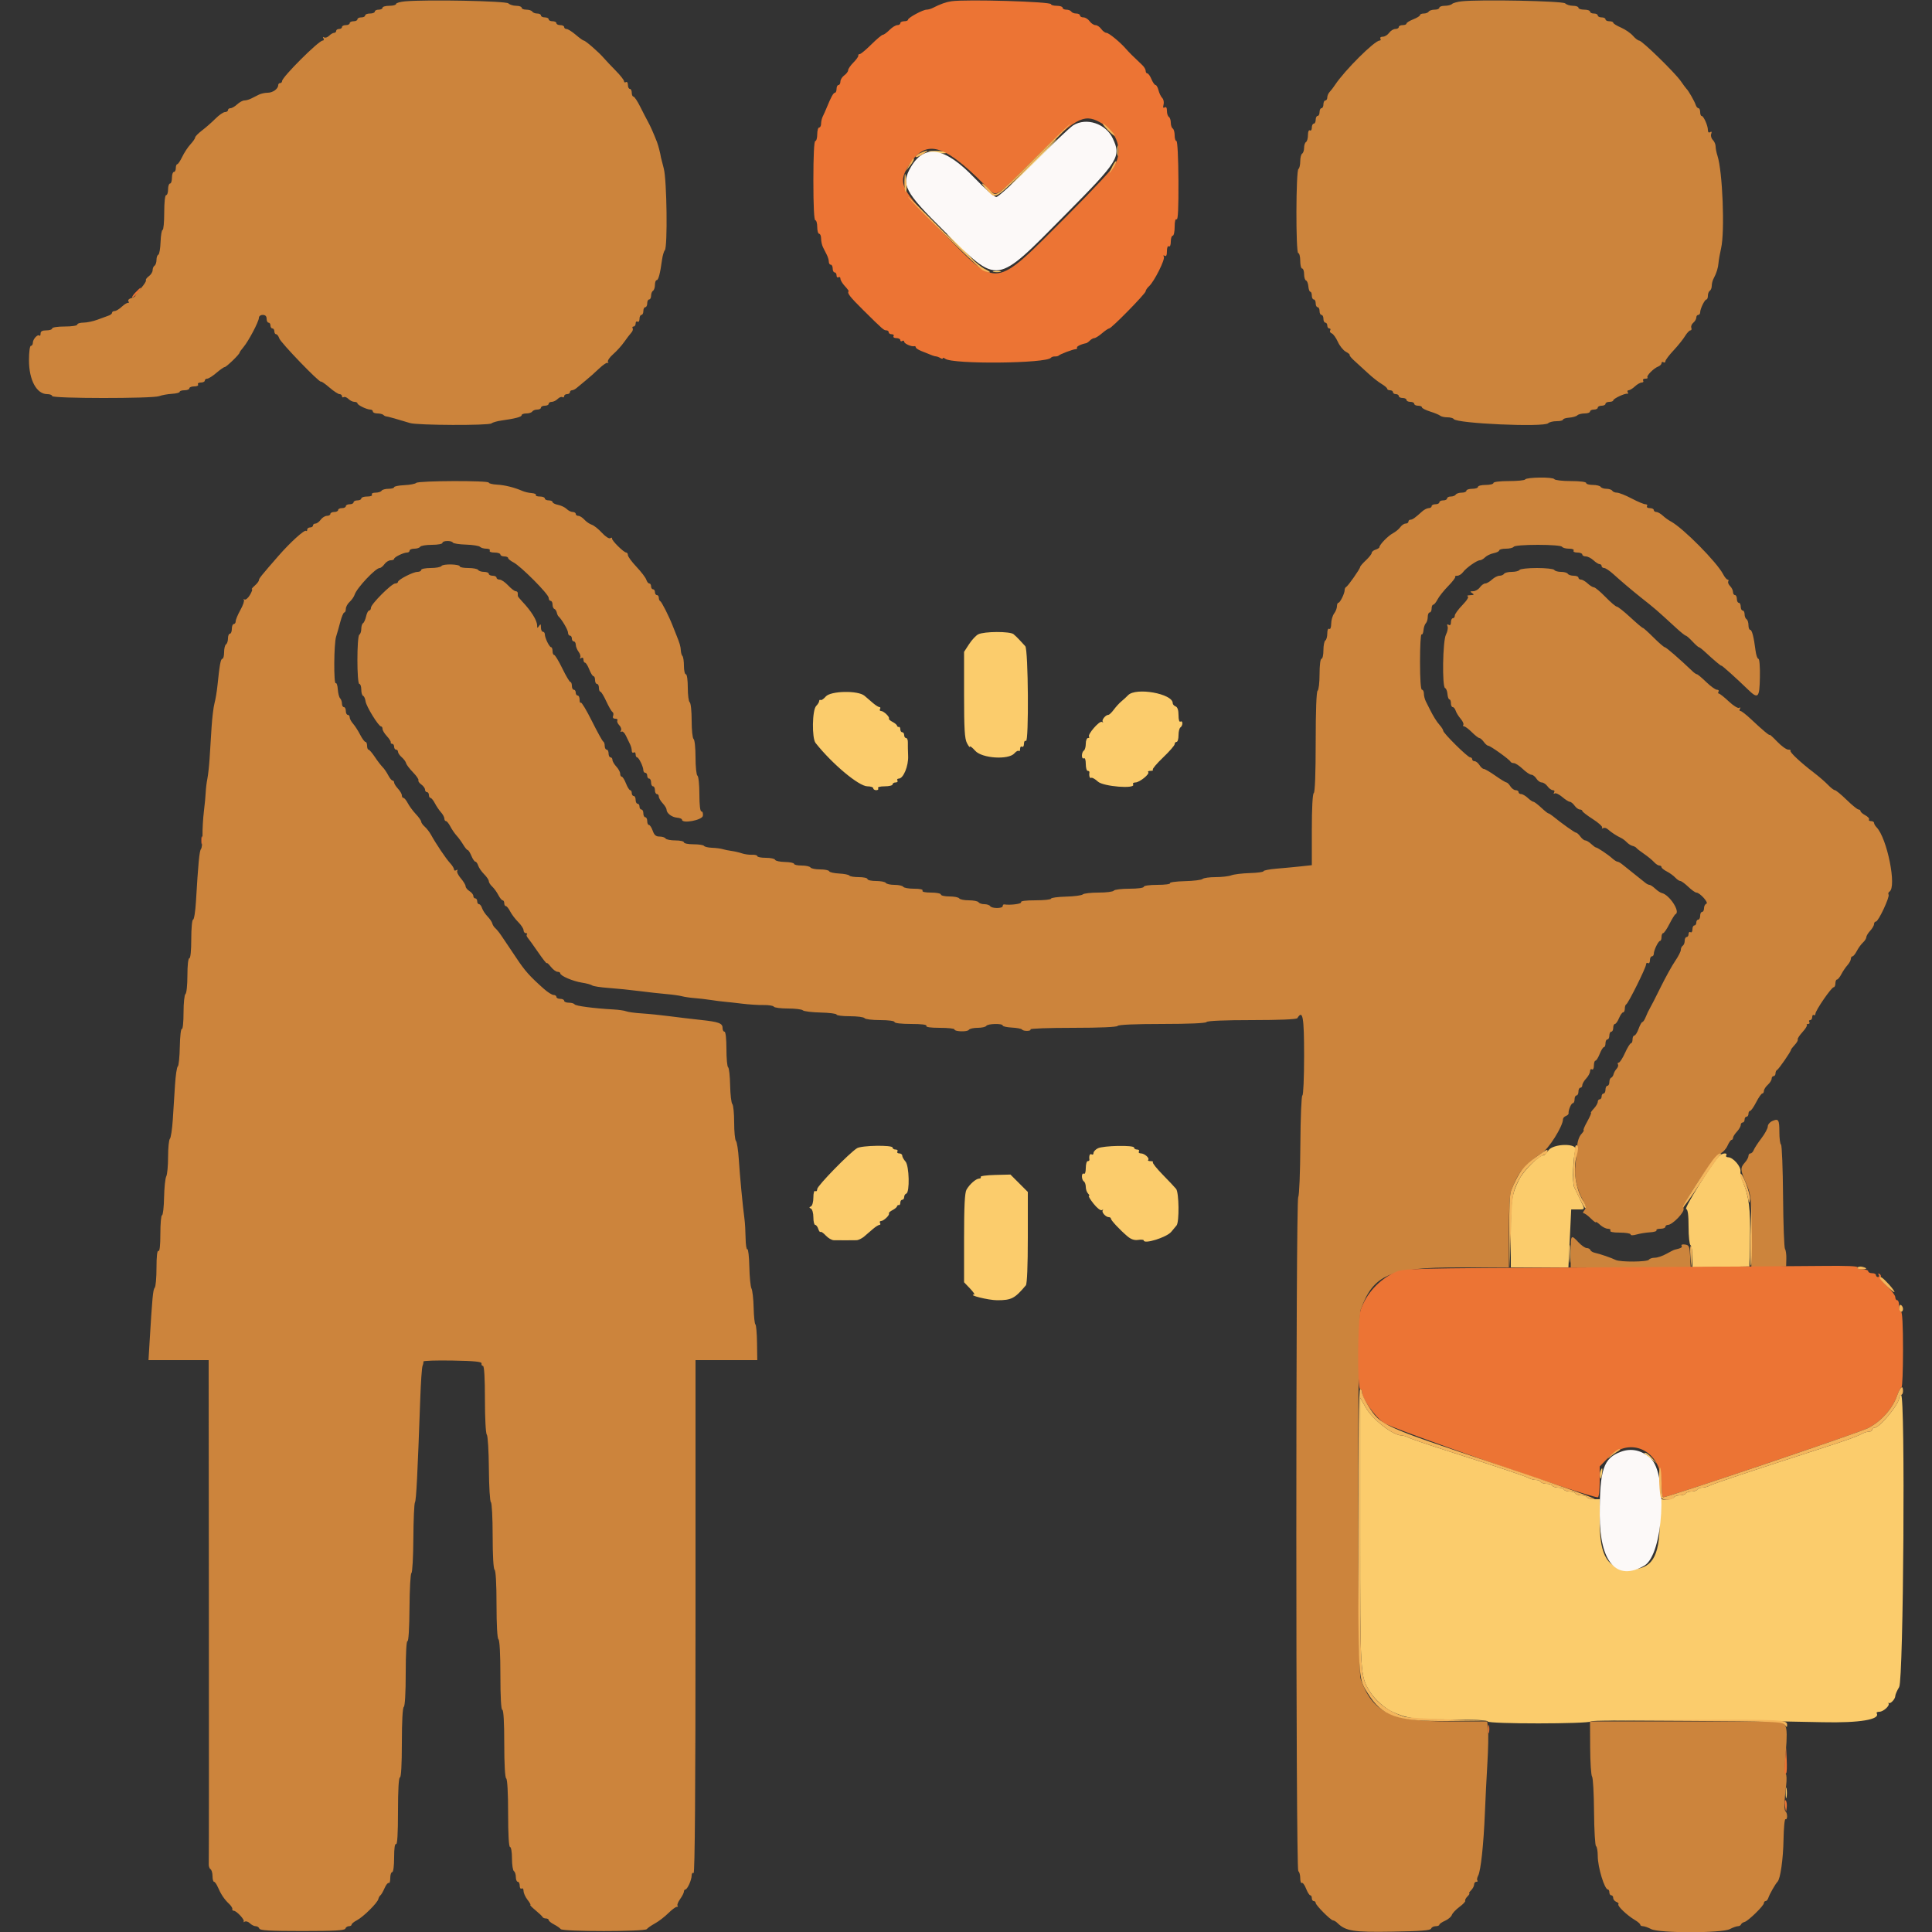<svg id="svg" version="1.1" xmlns="http://www.w3.org/2000/svg" xmlns:xlink="http://www.w3.org/1999/xlink" width="400" height="400" viewBox="0, 0, 400,400"><rect x="0" y="0" width="400" height="400" fill="#333333" stroke="none"/><g id="svgg"><path id="path0" d="M213.800 33.600 C 211.167 36.240,209.103 38.400,209.213 38.400 C 209.323 38.400,211.567 36.240,214.200 33.600 C 216.833 30.960,218.897 28.800,218.787 28.800 C 218.677 28.800,216.433 30.960,213.800 33.600 M192.200 31.398 C 193.218 31.743,196.462 31.885,195.954 31.563 C 195.649 31.370,194.590 31.224,193.600 31.238 C 192.610 31.252,191.980 31.324,192.200 31.398 M198.600 51.200 C 200.128 52.740,201.469 54.000,201.579 54.000 C 201.689 54.000,200.528 52.740,199.000 51.200 C 197.472 49.660,196.131 48.400,196.021 48.400 C 195.911 48.400,197.072 49.660,198.600 51.200 M205.700 56.276 C 206.085 56.376,206.715 56.376,207.100 56.276 C 207.485 56.175,207.170 56.093,206.400 56.093 C 205.630 56.093,205.315 56.175,205.700 56.276 M202.539 131.327 C 202.065 131.563,201.210 132.477,200.639 133.358 L 199.600 134.960 199.600 143.834 C 199.600 150.928,199.720 152.938,200.198 153.854 C 200.526 154.484,200.799 154.820,200.804 154.600 C 200.809 154.380,201.306 154.759,201.908 155.442 C 203.297 157.016,208.811 157.371,210.030 155.965 C 210.388 155.552,210.798 155.331,210.941 155.474 C 211.083 155.617,211.200 155.423,211.200 155.043 C 211.200 154.663,211.380 154.464,211.600 154.600 C 211.820 154.736,212.000 154.466,212.000 154.000 C 212.000 153.519,212.179 153.263,212.413 153.408 C 213.035 153.792,212.896 134.448,212.273 133.789 C 212.013 133.514,211.498 132.954,211.128 132.545 C 210.759 132.135,210.181 131.575,209.845 131.300 C 209.098 130.689,203.780 130.709,202.539 131.327 M170.960 144.214 C 170.542 144.704,170.065 145.027,169.900 144.929 C 169.735 144.832,169.600 144.931,169.600 145.148 C 169.600 145.365,169.321 145.822,168.979 146.164 C 168.155 146.987,168.063 152.825,168.858 153.828 C 172.314 158.191,177.830 162.800,179.595 162.800 C 180.258 162.800,180.800 162.980,180.800 163.200 C 180.800 163.420,181.081 163.600,181.424 163.600 C 181.767 163.600,181.936 163.420,181.800 163.200 C 181.651 162.958,182.196 162.800,183.176 162.800 C 184.069 162.800,184.800 162.620,184.800 162.400 C 184.800 162.180,185.081 162.000,185.424 162.000 C 185.767 162.000,185.936 161.820,185.800 161.600 C 185.664 161.380,185.792 161.200,186.085 161.200 C 187.032 161.200,188.109 158.593,188.018 156.522 C 187.972 155.465,187.947 154.195,187.962 153.700 C 187.978 153.205,187.813 152.800,187.596 152.800 C 187.378 152.800,187.200 152.530,187.200 152.200 C 187.200 151.870,187.020 151.600,186.800 151.600 C 186.580 151.600,186.400 151.330,186.400 151.000 C 186.400 150.670,186.265 150.445,186.100 150.500 C 185.935 150.555,185.766 150.442,185.725 150.249 C 185.684 150.057,185.254 149.697,184.770 149.449 C 184.286 149.202,183.960 148.897,184.045 148.771 C 184.262 148.452,182.955 147.200,182.405 147.200 C 182.156 147.200,182.064 147.020,182.200 146.800 C 182.336 146.580,182.284 146.400,182.085 146.400 C 181.885 146.400,181.290 146.029,180.761 145.576 C 180.233 145.122,179.435 144.438,178.988 144.055 C 177.656 142.912,171.971 143.025,170.960 144.214 M233.560 143.935 C 233.208 144.301,232.578 144.880,232.160 145.222 C 231.742 145.565,231.042 146.330,230.605 146.922 C 230.168 147.515,229.660 148.000,229.476 148.000 C 228.910 148.000,228.022 149.087,228.319 149.417 C 228.474 149.588,228.391 149.609,228.135 149.462 C 227.619 149.167,225.063 152.130,225.477 152.544 C 225.618 152.685,225.523 152.800,225.267 152.800 C 225.010 152.800,224.800 153.329,224.800 153.976 C 224.800 154.623,224.620 155.264,224.400 155.400 C 224.180 155.536,224.000 156.007,224.000 156.447 C 224.000 156.887,224.180 157.136,224.400 157.000 C 224.638 156.853,224.800 157.329,224.800 158.176 C 224.800 158.959,224.980 159.600,225.200 159.600 C 225.420 159.600,225.579 159.735,225.553 159.900 C 225.436 160.641,225.628 161.230,225.927 161.045 C 226.107 160.934,226.729 161.283,227.310 161.821 C 228.423 162.853,235.213 163.392,234.600 162.400 C 234.464 162.180,234.678 162.000,235.076 162.000 C 235.926 161.999,238.105 160.239,237.726 159.860 C 237.583 159.717,237.797 159.600,238.200 159.600 C 238.603 159.600,238.820 159.486,238.681 159.348 C 238.542 159.209,239.502 158.070,240.814 156.818 C 242.126 155.565,243.200 154.329,243.200 154.070 C 243.200 153.812,243.380 153.600,243.600 153.600 C 243.820 153.600,244.000 152.981,244.000 152.224 C 244.000 151.467,244.180 150.736,244.400 150.600 C 244.620 150.464,244.800 150.083,244.800 149.753 C 244.800 149.423,244.620 149.264,244.400 149.400 C 244.159 149.549,244.000 149.018,244.000 148.066 C 244.000 147.030,243.793 146.406,243.400 146.255 C 243.070 146.129,242.800 145.827,242.800 145.584 C 242.800 143.611,235.180 142.252,233.560 143.935 M177.436 237.724 C 175.832 238.724,169.200 245.526,169.200 246.171 C 169.200 246.543,169.020 246.736,168.800 246.600 C 168.559 246.451,168.400 246.985,168.400 247.943 C 168.400 248.824,168.177 249.637,167.900 249.767 C 167.500 249.953,167.500 250.047,167.900 250.233 C 168.175 250.362,168.400 251.171,168.400 252.033 C 168.400 252.895,168.568 253.600,168.773 253.600 C 168.978 253.600,169.265 253.974,169.410 254.430 C 169.554 254.887,169.766 255.168,169.879 255.055 C 169.992 254.942,170.483 255.280,170.970 255.805 C 171.457 256.331,172.203 256.768,172.628 256.775 C 173.708 256.795,176.458 256.793,177.324 256.772 C 177.721 256.762,178.441 256.415,178.924 256.001 C 179.406 255.587,180.233 254.878,180.761 254.424 C 181.290 253.971,181.885 253.600,182.085 253.600 C 182.284 253.600,182.336 253.420,182.200 253.200 C 182.064 252.980,182.156 252.800,182.405 252.800 C 182.955 252.800,184.262 251.548,184.045 251.229 C 183.960 251.103,184.286 250.798,184.770 250.551 C 185.254 250.303,185.684 249.943,185.725 249.751 C 185.766 249.558,185.935 249.445,186.100 249.500 C 186.265 249.555,186.400 249.330,186.400 249.000 C 186.400 248.670,186.580 248.400,186.800 248.400 C 187.020 248.400,187.200 248.145,187.200 247.833 C 187.200 247.522,187.395 247.202,187.633 247.122 C 188.385 246.872,188.249 241.338,187.470 240.477 C 187.101 240.070,186.800 239.526,186.800 239.269 C 186.800 239.011,186.519 238.800,186.176 238.800 C 185.833 238.800,185.664 238.620,185.800 238.400 C 185.936 238.180,185.767 238.000,185.424 238.000 C 185.081 238.000,184.800 237.820,184.800 237.600 C 184.800 237.032,178.373 237.139,177.436 237.724 M227.300 237.744 C 226.805 237.989,226.400 238.428,226.400 238.718 C 226.400 239.009,226.220 239.136,226.000 239.000 C 225.640 238.778,225.427 239.303,225.553 240.100 C 225.579 240.265,225.420 240.400,225.200 240.400 C 224.980 240.400,224.800 241.041,224.800 241.824 C 224.800 242.671,224.638 243.147,224.400 243.000 C 224.180 242.864,224.000 243.113,224.000 243.553 C 224.000 243.993,224.180 244.464,224.400 244.600 C 224.620 244.736,224.800 245.251,224.800 245.744 C 224.800 246.237,225.016 246.856,225.280 247.120 C 225.544 247.384,225.619 247.600,225.446 247.600 C 225.274 247.600,225.704 248.321,226.402 249.202 C 227.134 250.126,227.867 250.691,228.135 250.538 C 228.391 250.391,228.474 250.412,228.319 250.583 C 227.996 250.942,228.932 252.000,229.571 252.000 C 229.807 252.000,230.001 252.135,230.002 252.300 C 230.004 252.651,231.817 254.597,233.392 255.938 C 234.161 256.593,234.843 256.826,235.647 256.708 C 236.281 256.615,236.800 256.663,236.800 256.814 C 236.800 257.665,241.547 256.185,242.493 255.039 C 242.874 254.578,243.369 253.983,243.593 253.717 C 244.184 253.016,244.109 246.902,243.500 246.147 C 243.225 245.806,241.977 244.482,240.726 243.204 C 239.475 241.927,238.560 240.773,238.693 240.641 C 238.825 240.508,238.603 240.400,238.200 240.400 C 237.797 240.400,237.578 240.289,237.714 240.152 C 238.075 239.792,236.968 238.800,236.205 238.800 C 235.846 238.800,235.664 238.620,235.800 238.400 C 235.936 238.180,235.767 238.000,235.424 238.000 C 235.081 238.000,234.800 237.820,234.800 237.600 C 234.800 237.054,228.446 237.176,227.300 237.744 M320.563 238.200 C 320.203 238.750,319.751 239.200,319.559 239.200 C 318.617 239.200,315.481 242.313,314.522 244.200 C 313.006 247.184,312.800 248.538,312.800 255.528 L 312.800 262.400 318.762 262.400 L 324.724 262.400 325.013 256.400 L 325.302 250.400 326.651 250.400 C 328.247 250.400,328.219 250.520,327.143 248.338 C 326.672 247.382,326.117 246.223,325.909 245.763 C 325.498 244.851,325.689 239.547,326.185 238.100 C 326.685 236.639,321.526 236.731,320.563 238.200 M355.929 239.330 C 354.472 240.792,348.647 250.149,349.100 250.300 C 349.450 250.417,349.600 251.531,349.600 254.010 C 349.600 255.958,349.780 257.664,350.000 257.800 C 350.220 257.936,350.400 259.031,350.400 260.234 L 350.400 262.421 356.300 262.311 L 362.200 262.200 362.325 256.400 C 362.453 250.499,362.073 247.462,360.873 244.800 C 360.526 244.030,360.290 242.999,360.349 242.509 C 360.469 241.502,358.799 239.600,357.795 239.600 C 357.442 239.600,357.264 239.420,357.400 239.200 C 357.767 238.606,356.542 238.715,355.929 239.330 M203.042 243.668 C 203.155 243.851,203.012 244.006,202.724 244.013 C 202.057 244.030,200.747 245.179,200.100 246.313 C 199.740 246.944,199.600 249.752,199.600 256.335 L 199.600 265.481 200.803 266.741 C 201.465 267.433,201.870 268.007,201.703 268.016 C 200.215 268.092,204.655 269.200,206.451 269.200 C 209.416 269.200,210.086 268.852,212.393 266.117 C 212.644 265.819,212.800 262.023,212.800 256.206 L 212.800 246.779 211.001 244.980 L 209.201 243.180 206.019 243.259 C 204.269 243.302,202.930 243.486,203.042 243.668 M393.200 289.438 C 393.200 290.701,389.160 295.600,388.119 295.600 C 387.833 295.600,387.600 295.780,387.600 296.000 C 387.600 296.220,387.328 296.400,386.995 296.400 C 386.662 296.400,386.077 296.559,385.695 296.753 C 384.147 297.541,382.701 298.058,376.000 300.223 C 362.158 304.694,354.588 307.225,353.905 307.609 C 353.523 307.824,352.859 308.000,352.429 308.000 C 351.999 308.000,351.536 308.180,351.400 308.400 C 351.264 308.620,350.724 308.800,350.200 308.800 C 349.676 308.800,349.136 308.980,349.000 309.200 C 348.864 309.420,348.324 309.600,347.800 309.600 C 347.276 309.600,346.749 309.759,346.629 309.954 C 346.295 310.494,344.044 310.716,343.841 310.229 C 343.743 309.993,343.649 312.248,343.632 315.241 C 343.590 322.433,341.983 324.933,337.400 324.933 C 332.962 324.933,331.216 322.218,331.207 315.300 L 331.200 310.400 330.024 310.400 C 329.377 310.400,328.736 310.220,328.600 310.000 C 328.464 309.780,327.924 309.600,327.400 309.600 C 326.876 309.600,326.336 309.420,326.200 309.200 C 326.064 308.980,325.524 308.800,325.000 308.800 C 324.476 308.800,323.936 308.620,323.800 308.400 C 323.664 308.180,323.124 308.000,322.600 308.000 C 322.076 308.000,321.536 307.820,321.400 307.600 C 321.264 307.380,320.724 307.200,320.200 307.200 C 319.676 307.200,319.136 307.020,319.000 306.800 C 318.864 306.580,318.401 306.400,317.971 306.400 C 317.541 306.400,316.877 306.225,316.495 306.011 C 315.777 305.610,311.268 304.104,299.200 300.235 C 295.350 299.000,291.887 297.812,291.505 297.595 C 291.123 297.378,290.543 297.200,290.216 297.200 C 288.412 297.200,284.208 293.934,282.757 291.405 L 281.608 289.400 281.608 317.200 C 281.609 346.923,281.612 346.984,283.609 350.215 C 284.651 351.901,286.787 353.784,288.484 354.512 C 291.586 355.844,292.830 356.000,300.328 356.000 C 305.176 356.000,308.000 356.147,308.000 356.400 C 308.000 356.951,328.896 356.944,329.447 356.393 C 329.831 356.009,356.879 356.107,377.400 356.567 C 384.978 356.737,389.348 356.011,388.548 354.715 C 388.441 354.542,388.696 354.400,389.114 354.400 C 389.931 354.400,391.334 353.111,391.001 352.668 C 390.890 352.520,390.911 352.481,391.048 352.581 C 391.398 352.837,392.400 351.762,392.401 351.129 C 392.402 350.838,392.762 350.011,393.201 349.290 C 394.108 347.803,394.497 288.800,393.600 288.800 C 393.380 288.800,393.200 289.087,393.200 289.438 M340.433 300.900 C 340.525 300.955,341.140 301.450,341.800 302.000 L 343.000 303.000 342.030 301.900 C 341.497 301.295,340.882 300.800,340.664 300.800 C 340.445 300.800,340.342 300.845,340.433 300.900 M331.354 304.577 C 331.232 304.894,331.203 305.479,331.289 305.877 C 331.387 306.328,331.524 306.112,331.654 305.300 C 331.871 303.938,331.730 303.596,331.354 304.577 M369.709 371.200 C 369.709 372.190,369.787 372.595,369.882 372.100 C 369.978 371.605,369.978 370.795,369.882 370.300 C 369.787 369.805,369.709 370.210,369.709 371.200 " stroke="none" fill="#fbcc6c" fill-rule="evenodd"></path><path id="path1" d="M83.900 0.276 C 82.855 0.368,82.000 0.614,82.000 0.822 C 82.000 1.030,81.370 1.200,80.600 1.200 C 79.830 1.200,79.200 1.380,79.200 1.600 C 79.200 1.820,78.840 2.000,78.400 2.000 C 77.960 2.000,77.600 2.180,77.600 2.400 C 77.600 2.620,77.150 2.800,76.600 2.800 C 76.050 2.800,75.600 2.980,75.600 3.200 C 75.600 3.420,75.240 3.600,74.800 3.600 C 74.360 3.600,74.000 3.780,74.000 4.000 C 74.000 4.220,73.640 4.400,73.200 4.400 C 72.760 4.400,72.400 4.580,72.400 4.800 C 72.400 5.020,72.040 5.200,71.600 5.200 C 71.160 5.200,70.800 5.380,70.800 5.600 C 70.800 5.820,70.530 6.000,70.200 6.000 C 69.870 6.000,69.600 6.180,69.600 6.400 C 69.600 6.620,69.407 6.800,69.171 6.800 C 68.936 6.800,68.471 7.072,68.139 7.404 C 67.807 7.736,67.342 7.888,67.106 7.742 C 66.851 7.585,66.793 7.664,66.962 7.938 C 67.119 8.192,67.048 8.400,66.805 8.400 C 65.980 8.400,58.400 15.963,58.400 16.786 C 58.400 17.014,58.220 17.200,58.000 17.200 C 57.780 17.200,57.600 17.393,57.600 17.629 C 57.600 18.393,56.483 19.200,55.423 19.200 C 54.854 19.200,54.032 19.380,53.595 19.600 C 53.158 19.820,52.442 20.180,52.005 20.400 C 51.568 20.620,50.931 20.800,50.589 20.800 C 50.247 20.800,49.580 21.160,49.108 21.600 C 48.636 22.040,48.013 22.400,47.725 22.400 C 47.436 22.400,47.200 22.580,47.200 22.800 C 47.200 23.020,46.924 23.200,46.587 23.200 C 46.249 23.200,45.363 23.811,44.616 24.557 C 43.870 25.303,42.616 26.405,41.830 27.005 C 41.043 27.604,40.400 28.261,40.400 28.465 C 40.400 28.668,39.967 29.302,39.437 29.873 C 38.908 30.444,38.143 31.604,37.737 32.451 C 37.332 33.298,36.865 33.993,36.700 33.995 C 36.535 33.998,36.400 34.360,36.400 34.800 C 36.400 35.240,36.220 35.600,36.000 35.600 C 35.780 35.600,35.600 36.140,35.600 36.800 C 35.600 37.460,35.420 38.000,35.200 38.000 C 34.980 38.000,34.800 38.540,34.800 39.200 C 34.800 39.860,34.620 40.400,34.400 40.400 C 34.163 40.400,34.000 41.867,34.000 44.000 C 34.000 45.980,33.850 47.600,33.666 47.600 C 33.482 47.600,33.292 48.725,33.243 50.100 C 33.195 51.475,32.985 52.660,32.778 52.733 C 32.570 52.807,32.400 53.291,32.400 53.810 C 32.400 54.328,32.220 54.864,32.000 55.000 C 31.780 55.136,31.600 55.557,31.600 55.935 C 31.600 56.314,31.250 56.876,30.821 57.185 C 30.393 57.493,30.121 57.872,30.216 58.025 C 30.311 58.179,29.854 58.911,29.201 59.652 C 28.547 60.394,28.010 61.114,28.006 61.253 C 28.003 61.393,27.622 61.606,27.160 61.726 C 26.684 61.851,26.437 62.136,26.589 62.383 C 26.738 62.623,26.708 62.770,26.522 62.710 C 26.336 62.649,25.749 63.005,25.217 63.500 C 24.685 63.995,24.013 64.400,23.725 64.400 C 23.436 64.400,23.200 64.559,23.200 64.753 C 23.200 64.948,22.885 65.211,22.500 65.339 C 22.115 65.467,21.080 65.845,20.200 66.180 C 19.320 66.514,18.015 66.791,17.300 66.794 C 16.585 66.797,16.000 66.980,16.000 67.200 C 16.000 67.426,14.867 67.600,13.400 67.600 C 11.933 67.600,10.800 67.774,10.800 68.000 C 10.800 68.220,10.260 68.400,9.600 68.400 C 8.747 68.400,8.400 68.593,8.400 69.067 C 8.400 69.433,8.289 69.622,8.152 69.486 C 7.797 69.131,6.800 70.226,6.800 70.971 C 6.800 71.317,6.620 71.600,6.400 71.600 C 6.169 71.600,6.000 72.863,6.000 74.588 C 6.000 78.669,7.576 81.600,9.771 81.600 C 10.337 81.600,10.800 81.780,10.800 82.000 C 10.800 82.524,31.579 82.540,32.954 82.017 C 33.508 81.807,34.690 81.592,35.580 81.539 C 36.471 81.487,37.200 81.299,37.200 81.122 C 37.200 80.945,37.650 80.800,38.200 80.800 C 38.750 80.800,39.200 80.620,39.200 80.400 C 39.200 80.180,39.661 80.000,40.224 80.000 C 40.804 80.000,41.140 79.827,41.000 79.600 C 40.864 79.380,41.123 79.200,41.576 79.200 C 42.029 79.200,42.400 79.020,42.400 78.800 C 42.400 78.580,42.625 78.400,42.900 78.399 C 43.175 78.399,44.030 77.859,44.800 77.200 C 45.570 76.541,46.341 76.001,46.513 76.001 C 46.860 76.000,49.600 73.351,49.600 73.016 C 49.600 72.901,49.951 72.400,50.380 71.903 C 51.419 70.701,53.600 66.572,53.600 65.808 C 53.600 65.467,53.951 65.200,54.400 65.200 C 54.933 65.200,55.200 65.467,55.200 66.000 C 55.200 66.440,55.380 66.800,55.600 66.800 C 55.820 66.800,56.000 67.070,56.000 67.400 C 56.000 67.730,56.180 68.000,56.400 68.000 C 56.620 68.000,56.800 68.270,56.800 68.600 C 56.800 68.930,56.968 69.200,57.173 69.200 C 57.378 69.200,57.668 69.583,57.816 70.052 C 58.093 70.924,66.167 79.300,66.454 79.013 C 66.542 78.925,67.328 79.471,68.202 80.227 C 69.076 80.982,70.018 81.600,70.296 81.600 C 70.573 81.600,70.800 81.791,70.800 82.024 C 70.800 82.257,70.965 82.345,71.168 82.220 C 71.370 82.095,71.807 82.264,72.139 82.596 C 72.471 82.928,73.026 83.200,73.371 83.200 C 73.717 83.200,74.001 83.335,74.003 83.500 C 74.007 83.859,75.944 84.800,76.680 84.800 C 76.966 84.800,77.200 84.980,77.200 85.200 C 77.200 85.420,77.620 85.600,78.133 85.600 C 78.647 85.600,79.202 85.735,79.367 85.900 C 79.532 86.065,79.787 86.201,79.933 86.201 C 80.190 86.203,82.589 86.874,84.906 87.592 C 86.420 88.061,101.169 88.121,101.740 87.661 C 101.993 87.457,102.920 87.190,103.800 87.068 C 106.666 86.669,108.000 86.316,108.000 85.955 C 108.000 85.760,108.439 85.600,108.976 85.600 C 109.513 85.600,110.064 85.420,110.200 85.200 C 110.336 84.980,110.797 84.800,111.224 84.800 C 111.651 84.800,112.000 84.620,112.000 84.400 C 112.000 84.180,112.360 84.000,112.800 84.000 C 113.240 84.000,113.600 83.820,113.600 83.600 C 113.600 83.380,113.883 83.200,114.229 83.200 C 114.574 83.200,115.129 82.928,115.461 82.596 C 115.793 82.264,116.230 82.095,116.432 82.220 C 116.635 82.345,116.800 82.257,116.800 82.024 C 116.800 81.791,117.070 81.600,117.400 81.600 C 117.730 81.600,118.000 81.420,118.000 81.200 C 118.000 80.980,118.193 80.800,118.429 80.800 C 118.664 80.800,119.109 80.575,119.416 80.300 C 119.723 80.025,120.538 79.350,121.227 78.800 C 121.915 78.250,123.166 77.140,124.006 76.333 C 124.846 75.526,125.667 74.986,125.831 75.133 C 125.994 75.280,126.012 75.196,125.869 74.947 C 125.727 74.697,126.205 73.977,126.932 73.347 C 127.660 72.716,128.692 71.575,129.227 70.811 C 129.762 70.047,130.427 69.177,130.704 68.879 C 130.981 68.580,131.105 68.170,130.980 67.968 C 130.855 67.765,130.943 67.600,131.176 67.600 C 131.409 67.600,131.600 67.319,131.600 66.976 C 131.600 66.633,131.780 66.464,132.000 66.600 C 132.220 66.736,132.400 66.477,132.400 66.024 C 132.400 65.571,132.580 65.200,132.800 65.200 C 133.020 65.200,133.200 64.840,133.200 64.400 C 133.200 63.960,133.380 63.600,133.600 63.600 C 133.820 63.600,134.000 63.240,134.000 62.800 C 134.000 62.360,134.180 62.000,134.400 62.000 C 134.620 62.000,134.800 61.651,134.800 61.224 C 134.800 60.797,134.980 60.336,135.200 60.200 C 135.420 60.064,135.600 59.513,135.600 58.976 C 135.600 58.439,135.760 58.000,135.955 58.000 C 136.317 58.000,136.676 56.642,137.064 53.800 C 137.184 52.920,137.444 52.029,137.641 51.820 C 138.242 51.183,138.069 37.293,137.429 34.891 C 137.120 33.731,136.856 32.695,136.841 32.589 C 136.734 31.818,136.284 30.064,136.022 29.400 C 135.249 27.439,134.666 26.128,134.155 25.200 C 133.852 24.650,133.132 23.255,132.555 22.100 C 131.978 20.945,131.347 20.000,131.153 20.000 C 130.959 20.000,130.800 19.640,130.800 19.200 C 130.800 18.760,130.620 18.400,130.400 18.400 C 130.180 18.400,130.000 18.029,130.000 17.576 C 130.000 17.123,129.820 16.864,129.600 17.000 C 129.380 17.136,129.200 17.052,129.200 16.813 C 129.200 16.574,128.435 15.602,127.500 14.652 C 126.565 13.703,125.424 12.493,124.964 11.963 C 123.905 10.744,121.207 8.400,120.861 8.399 C 120.718 8.399,119.970 7.859,119.200 7.200 C 118.430 6.541,117.575 6.001,117.300 6.001 C 117.025 6.000,116.800 5.820,116.800 5.600 C 116.800 5.380,116.440 5.200,116.000 5.200 C 115.560 5.200,115.200 5.020,115.200 4.800 C 115.200 4.580,114.840 4.400,114.400 4.400 C 113.960 4.400,113.600 4.220,113.600 4.000 C 113.600 3.780,113.240 3.600,112.800 3.600 C 112.360 3.600,112.000 3.420,112.000 3.200 C 112.000 2.980,111.651 2.800,111.224 2.800 C 110.797 2.800,110.336 2.620,110.200 2.400 C 110.064 2.180,109.513 2.000,108.976 2.000 C 108.439 2.000,108.000 1.820,108.000 1.600 C 108.000 1.380,107.496 1.200,106.880 1.200 C 106.264 1.200,105.535 0.975,105.260 0.700 C 104.762 0.201,88.422 -0.123,83.900 0.276 M302.600 0.274 C 301.720 0.373,300.829 0.621,300.620 0.827 C 300.411 1.032,299.736 1.200,299.120 1.200 C 298.504 1.200,298.000 1.380,298.000 1.600 C 298.000 1.820,297.561 2.000,297.024 2.000 C 296.487 2.000,295.936 2.180,295.800 2.400 C 295.664 2.620,295.203 2.800,294.776 2.800 C 294.349 2.800,294.000 2.946,294.000 3.125 C 294.000 3.304,293.370 3.698,292.600 4.000 C 291.830 4.302,291.200 4.696,291.200 4.875 C 291.200 5.054,290.840 5.200,290.400 5.200 C 289.960 5.200,289.600 5.380,289.600 5.600 C 289.600 5.820,289.280 6.000,288.888 6.000 C 288.497 6.000,287.917 6.360,287.600 6.800 C 287.283 7.240,286.693 7.600,286.288 7.600 C 285.884 7.600,285.664 7.780,285.800 8.000 C 285.936 8.220,285.858 8.400,285.627 8.400 C 284.592 8.400,278.363 14.601,276.400 17.586 C 276.070 18.088,275.575 18.733,275.300 19.020 C 275.025 19.308,274.800 19.826,274.800 20.171 C 274.800 20.517,274.620 20.800,274.400 20.800 C 274.180 20.800,274.000 21.160,274.000 21.600 C 274.000 22.040,273.820 22.400,273.600 22.400 C 273.380 22.400,273.200 22.760,273.200 23.200 C 273.200 23.640,273.020 24.000,272.800 24.000 C 272.580 24.000,272.400 24.360,272.400 24.800 C 272.400 25.240,272.220 25.600,272.000 25.600 C 271.780 25.600,271.600 25.971,271.600 26.424 C 271.600 26.877,271.420 27.136,271.200 27.000 C 270.967 26.856,270.800 27.255,270.800 27.953 C 270.800 28.613,270.620 29.264,270.400 29.400 C 270.180 29.536,270.000 30.076,270.000 30.600 C 270.000 31.124,269.820 31.664,269.600 31.800 C 269.380 31.936,269.200 32.656,269.200 33.400 C 269.200 34.144,269.033 34.856,268.828 34.983 C 268.298 35.310,268.259 52.400,268.788 52.400 C 269.015 52.400,269.200 53.120,269.200 54.000 C 269.200 54.880,269.380 55.600,269.600 55.600 C 269.820 55.600,270.000 56.125,270.000 56.767 C 270.000 57.408,270.178 57.993,270.397 58.067 C 270.615 58.140,270.834 58.695,270.884 59.300 C 270.934 59.905,271.115 60.400,271.287 60.400 C 271.459 60.400,271.600 60.760,271.600 61.200 C 271.600 61.640,271.780 62.000,272.000 62.000 C 272.220 62.000,272.400 62.360,272.400 62.800 C 272.400 63.240,272.580 63.600,272.800 63.600 C 273.020 63.600,273.200 63.960,273.200 64.400 C 273.200 64.840,273.380 65.200,273.600 65.200 C 273.820 65.200,274.000 65.560,274.000 66.000 C 274.000 66.440,274.180 66.800,274.400 66.800 C 274.620 66.800,274.800 67.070,274.800 67.400 C 274.800 67.730,274.991 68.000,275.224 68.000 C 275.457 68.000,275.535 68.181,275.398 68.403 C 275.261 68.624,275.408 68.905,275.725 69.026 C 276.041 69.148,276.610 69.936,276.990 70.777 C 277.369 71.619,278.112 72.539,278.639 72.821 C 279.167 73.103,279.523 73.410,279.431 73.503 C 279.338 73.595,279.799 74.150,280.456 74.735 C 281.112 75.321,282.369 76.471,283.248 77.291 C 284.128 78.112,285.377 79.095,286.024 79.478 C 286.671 79.860,287.200 80.314,287.200 80.486 C 287.200 80.659,287.470 80.800,287.800 80.800 C 288.130 80.800,288.400 80.980,288.400 81.200 C 288.400 81.420,288.670 81.600,289.000 81.600 C 289.330 81.600,289.600 81.780,289.600 82.000 C 289.600 82.220,289.960 82.400,290.400 82.400 C 290.840 82.400,291.200 82.580,291.200 82.800 C 291.200 83.020,291.560 83.200,292.000 83.200 C 292.440 83.200,292.800 83.380,292.800 83.600 C 292.800 83.820,293.160 84.000,293.600 84.000 C 294.040 84.000,294.400 84.151,294.400 84.336 C 294.400 84.521,295.165 84.912,296.100 85.206 C 297.035 85.499,297.971 85.888,298.180 86.070 C 298.389 86.251,299.053 86.400,299.656 86.400 C 300.259 86.400,300.852 86.560,300.973 86.756 C 301.549 87.688,319.667 88.493,320.535 87.625 C 320.769 87.391,321.554 87.200,322.280 87.200 C 323.006 87.200,323.600 87.058,323.600 86.885 C 323.600 86.712,324.182 86.526,324.893 86.472 C 325.605 86.417,326.361 86.199,326.573 85.987 C 326.786 85.774,327.464 85.600,328.080 85.600 C 328.696 85.600,329.200 85.420,329.200 85.200 C 329.200 84.980,329.560 84.800,330.000 84.800 C 330.440 84.800,330.800 84.620,330.800 84.400 C 330.800 84.180,331.160 84.000,331.600 84.000 C 332.040 84.000,332.400 83.820,332.400 83.600 C 332.400 83.380,332.760 83.200,333.200 83.200 C 333.640 83.200,334.000 83.064,334.000 82.898 C 334.000 82.535,336.460 81.379,336.930 81.521 C 337.111 81.575,337.145 81.435,337.006 81.210 C 336.867 80.984,336.951 80.800,337.193 80.800 C 337.435 80.800,338.020 80.440,338.492 80.000 C 338.964 79.560,339.598 79.200,339.899 79.200 C 340.201 79.200,340.336 79.020,340.200 78.800 C 340.064 78.580,340.263 78.400,340.643 78.400 C 341.023 78.400,341.224 78.291,341.091 78.158 C 340.791 77.857,342.352 76.257,343.301 75.893 C 343.685 75.746,344.000 75.429,344.000 75.189 C 344.000 74.949,344.180 74.864,344.400 75.000 C 344.620 75.136,344.800 75.046,344.800 74.800 C 344.800 74.554,345.548 73.555,346.463 72.579 C 347.378 71.603,348.455 70.263,348.857 69.602 C 349.259 68.941,349.765 68.400,349.982 68.400 C 350.198 68.400,350.282 68.159,350.169 67.864 C 350.056 67.569,350.242 67.097,350.582 66.815 C 350.922 66.533,351.200 66.054,351.200 65.751 C 351.200 65.448,351.380 65.200,351.600 65.200 C 351.820 65.200,352.000 64.966,352.000 64.680 C 352.000 63.944,352.941 62.007,353.300 62.003 C 353.465 62.001,353.600 61.651,353.600 61.224 C 353.600 60.797,353.780 60.336,354.000 60.200 C 354.220 60.064,354.400 59.601,354.400 59.171 C 354.400 58.741,354.567 58.077,354.771 57.695 C 355.386 56.543,355.725 55.456,355.804 54.386 C 355.845 53.829,356.084 52.479,356.336 51.386 C 357.134 47.914,356.644 35.473,355.581 32.240 C 355.372 31.602,355.200 30.735,355.200 30.312 C 355.200 29.889,354.938 29.281,354.617 28.960 C 354.296 28.639,354.147 28.083,354.285 27.723 C 354.453 27.285,354.381 27.165,354.068 27.358 C 353.775 27.539,353.600 27.369,353.600 26.903 C 353.600 25.991,352.711 24.007,352.300 24.003 C 352.135 24.001,352.000 23.640,352.000 23.200 C 352.000 22.760,351.841 22.400,351.647 22.400 C 351.452 22.400,351.193 22.085,351.071 21.700 C 350.842 20.977,349.568 18.753,349.181 18.400 C 349.060 18.290,348.526 17.570,347.993 16.800 C 346.781 15.049,339.961 8.400,339.376 8.400 C 339.139 8.400,338.553 7.950,338.075 7.400 C 337.596 6.850,336.484 6.087,335.603 5.706 C 334.721 5.324,334.000 4.874,334.000 4.706 C 334.000 4.538,333.640 4.400,333.200 4.400 C 332.760 4.400,332.400 4.220,332.400 4.000 C 332.400 3.780,332.040 3.600,331.600 3.600 C 331.160 3.600,330.800 3.420,330.800 3.200 C 330.800 2.980,330.440 2.800,330.000 2.800 C 329.560 2.800,329.200 2.620,329.200 2.400 C 329.200 2.180,328.660 2.000,328.000 2.000 C 327.340 2.000,326.800 1.820,326.800 1.600 C 326.800 1.380,326.296 1.200,325.680 1.200 C 325.064 1.200,324.335 0.975,324.060 0.700 C 323.559 0.198,306.327 -0.144,302.600 0.274 M315.756 99.272 C 315.644 99.452,314.123 99.600,312.376 99.600 C 310.525 99.600,309.200 99.767,309.200 100.000 C 309.200 100.220,308.480 100.400,307.600 100.400 C 306.720 100.400,306.000 100.580,306.000 100.800 C 306.000 101.020,305.460 101.200,304.800 101.200 C 304.140 101.200,303.600 101.380,303.600 101.600 C 303.600 101.820,303.161 102.000,302.624 102.000 C 302.087 102.000,301.536 102.180,301.400 102.400 C 301.264 102.620,300.803 102.800,300.376 102.800 C 299.949 102.800,299.600 102.980,299.600 103.200 C 299.600 103.420,299.240 103.600,298.800 103.600 C 298.360 103.600,298.000 103.780,298.000 104.000 C 298.000 104.220,297.640 104.400,297.200 104.400 C 296.760 104.400,296.400 104.580,296.400 104.800 C 296.400 105.020,296.130 105.200,295.800 105.200 C 295.470 105.200,294.853 105.515,294.429 105.900 C 292.979 107.216,292.434 107.600,292.017 107.600 C 291.788 107.600,291.600 107.780,291.600 108.000 C 291.600 108.220,291.340 108.400,291.023 108.400 C 290.705 108.400,290.210 108.731,289.923 109.137 C 289.635 109.542,288.950 110.110,288.400 110.399 C 287.391 110.930,285.601 112.768,285.600 113.273 C 285.600 113.423,285.240 113.660,284.800 113.800 C 284.360 113.940,284.000 114.240,284.000 114.466 C 284.000 114.693,283.460 115.383,282.800 116.000 C 282.140 116.617,281.600 117.244,281.600 117.395 C 281.600 117.766,279.077 121.366,278.700 121.533 C 278.535 121.607,278.400 121.886,278.400 122.154 C 278.400 122.863,277.451 124.793,277.100 124.797 C 276.935 124.799,276.800 125.126,276.800 125.524 C 276.800 125.921,276.536 126.596,276.213 127.024 C 275.890 127.451,275.620 128.396,275.613 129.124 C 275.605 129.902,275.435 130.345,275.200 130.200 C 274.967 130.056,274.800 130.455,274.800 131.153 C 274.800 131.813,274.620 132.464,274.400 132.600 C 274.180 132.736,274.000 133.647,274.000 134.624 C 274.000 135.601,273.820 136.400,273.600 136.400 C 273.367 136.400,273.200 137.725,273.200 139.576 C 273.200 141.323,273.020 142.864,272.800 143.000 C 272.550 143.155,272.400 147.130,272.400 153.600 C 272.400 160.070,272.250 164.045,272.000 164.200 C 271.757 164.350,271.600 167.325,271.600 171.787 L 271.600 179.126 269.300 179.375 C 268.035 179.512,265.785 179.723,264.300 179.845 C 262.815 179.966,261.600 180.204,261.600 180.372 C 261.600 180.541,260.326 180.716,258.768 180.761 C 257.210 180.807,255.489 181.014,254.942 181.222 C 254.395 181.430,252.916 181.600,251.654 181.600 C 250.392 181.600,249.189 181.770,248.980 181.978 C 248.771 182.186,247.120 182.391,245.311 182.434 C 243.502 182.477,242.118 182.667,242.235 182.856 C 242.352 183.045,241.177 183.200,239.624 183.200 C 238.008 183.200,236.800 183.371,236.800 183.600 C 236.800 183.831,235.541 184.000,233.824 184.000 C 232.187 184.000,230.736 184.180,230.600 184.400 C 230.464 184.620,229.049 184.800,227.456 184.800 C 225.863 184.800,224.389 184.970,224.180 185.178 C 223.971 185.385,222.405 185.592,220.700 185.636 C 218.995 185.680,217.600 185.871,217.600 186.058 C 217.600 186.246,216.149 186.400,214.376 186.400 C 212.329 186.400,211.243 186.546,211.400 186.800 C 211.605 187.132,209.152 187.445,207.900 187.247 C 207.735 187.221,207.600 187.380,207.600 187.600 C 207.600 188.121,205.322 188.121,205.000 187.600 C 204.864 187.380,204.324 187.200,203.800 187.200 C 203.276 187.200,202.736 187.020,202.600 186.800 C 202.464 186.580,201.564 186.400,200.600 186.400 C 199.636 186.400,198.736 186.220,198.600 186.000 C 198.464 185.780,197.553 185.600,196.576 185.600 C 195.599 185.600,194.800 185.420,194.800 185.200 C 194.800 184.980,193.889 184.800,192.776 184.800 C 191.529 184.800,190.848 184.647,191.000 184.400 C 191.152 184.154,190.479 184.000,189.247 184.000 C 188.147 184.000,187.136 183.820,187.000 183.600 C 186.864 183.380,186.054 183.200,185.200 183.200 C 184.346 183.200,183.536 183.020,183.400 182.800 C 183.264 182.580,182.353 182.400,181.376 182.400 C 180.399 182.400,179.600 182.220,179.600 182.000 C 179.600 181.780,178.801 181.600,177.824 181.600 C 176.847 181.600,175.957 181.454,175.847 181.276 C 175.737 181.098,174.781 180.908,173.723 180.854 C 172.666 180.801,171.740 180.587,171.667 180.379 C 171.593 180.170,170.749 180.000,169.790 180.000 C 168.832 180.000,167.936 179.820,167.800 179.600 C 167.664 179.380,166.843 179.200,165.976 179.200 C 165.109 179.200,164.400 179.043,164.400 178.851 C 164.400 178.659,163.547 178.484,162.504 178.463 C 161.462 178.442,160.547 178.240,160.471 178.013 C 160.395 177.786,159.538 177.600,158.567 177.600 C 157.595 177.600,156.800 177.447,156.800 177.260 C 156.800 177.072,156.305 176.942,155.700 176.970 C 155.095 176.999,154.150 176.866,153.600 176.675 C 153.050 176.485,152.086 176.261,151.458 176.178 C 150.830 176.095,149.999 175.927,149.611 175.804 C 149.223 175.680,148.244 175.555,147.436 175.524 C 146.628 175.494,145.873 175.319,145.760 175.135 C 145.646 174.951,144.663 174.800,143.576 174.800 C 142.489 174.800,141.600 174.620,141.600 174.400 C 141.600 174.180,140.801 174.000,139.824 174.000 C 138.847 174.000,137.936 173.820,137.800 173.600 C 137.664 173.380,137.104 173.200,136.556 173.200 C 135.807 173.200,135.454 172.901,135.140 172.000 C 134.910 171.340,134.559 170.800,134.361 170.800 C 134.162 170.800,134.000 170.440,134.000 170.000 C 134.000 169.560,133.820 169.200,133.600 169.200 C 133.380 169.200,133.200 168.840,133.200 168.400 C 133.200 167.960,133.020 167.600,132.800 167.600 C 132.580 167.600,132.400 167.330,132.400 167.000 C 132.400 166.670,132.220 166.400,132.000 166.400 C 131.780 166.400,131.600 166.040,131.600 165.600 C 131.600 165.160,131.420 164.800,131.200 164.800 C 130.980 164.800,130.800 164.530,130.800 164.200 C 130.800 163.870,130.654 163.600,130.475 163.600 C 130.296 163.600,129.902 162.970,129.600 162.200 C 129.298 161.430,128.904 160.800,128.725 160.800 C 128.546 160.800,128.400 160.522,128.400 160.183 C 128.400 159.844,128.040 159.180,127.600 158.708 C 127.160 158.236,126.800 157.613,126.800 157.325 C 126.800 157.036,126.620 156.800,126.400 156.800 C 126.180 156.800,126.000 156.440,126.000 156.000 C 126.000 155.560,125.820 155.200,125.600 155.200 C 125.380 155.200,125.200 154.855,125.200 154.433 C 125.200 154.012,125.064 153.607,124.899 153.533 C 124.733 153.460,123.680 151.558,122.558 149.308 C 121.436 147.057,120.402 145.332,120.259 145.474 C 120.117 145.617,120.000 145.343,120.000 144.867 C 120.000 144.390,119.820 144.000,119.600 144.000 C 119.380 144.000,119.200 143.730,119.200 143.400 C 119.200 143.070,119.020 142.800,118.800 142.800 C 118.580 142.800,118.400 142.440,118.400 142.000 C 118.400 141.560,118.263 141.200,118.095 141.200 C 117.927 141.200,117.177 139.940,116.428 138.400 C 115.680 136.860,114.917 135.600,114.734 135.600 C 114.550 135.600,114.400 135.240,114.400 134.800 C 114.400 134.360,114.265 133.999,114.100 133.997 C 113.741 133.993,112.800 132.056,112.800 131.320 C 112.800 131.034,112.620 130.800,112.400 130.800 C 112.180 130.800,111.997 130.395,111.994 129.900 C 111.989 129.172,111.914 129.115,111.600 129.600 C 111.269 130.112,111.211 130.096,111.206 129.495 C 111.197 128.444,109.986 126.500,108.109 124.521 C 107.619 124.004,107.214 123.496,107.209 123.391 C 107.204 123.286,107.200 123.020,107.200 122.800 C 107.200 122.580,107.002 122.400,106.760 122.400 C 106.519 122.400,105.817 121.860,105.200 121.200 C 104.583 120.540,103.791 120.000,103.440 120.000 C 103.088 120.000,102.800 119.820,102.800 119.600 C 102.800 119.380,102.440 119.200,102.000 119.200 C 101.560 119.200,101.200 119.020,101.200 118.800 C 101.200 118.580,100.761 118.400,100.224 118.400 C 99.687 118.400,99.136 118.220,99.000 118.000 C 98.864 117.780,97.953 117.600,96.976 117.600 C 95.999 117.600,95.200 117.454,95.200 117.275 C 95.200 116.786,91.708 116.702,91.410 117.183 C 91.269 117.412,90.263 117.600,89.176 117.600 C 88.089 117.600,87.200 117.780,87.200 118.000 C 87.200 118.220,86.857 118.400,86.438 118.400 C 85.531 118.400,82.400 120.008,82.400 120.474 C 82.400 120.653,82.142 120.800,81.826 120.800 C 81.079 120.800,76.800 125.079,76.800 125.826 C 76.800 126.142,76.634 126.400,76.432 126.400 C 76.229 126.400,75.945 126.938,75.801 127.595 C 75.657 128.253,75.372 128.894,75.169 129.019 C 74.966 129.145,74.800 129.676,74.800 130.200 C 74.800 130.724,74.620 131.264,74.400 131.400 C 73.864 131.731,73.864 141.600,74.400 141.600 C 74.620 141.600,74.800 142.125,74.800 142.767 C 74.800 143.408,74.969 143.993,75.175 144.067 C 75.382 144.140,75.612 144.650,75.687 145.200 C 75.833 146.268,78.381 150.400,78.894 150.400 C 79.062 150.400,79.200 150.636,79.200 150.925 C 79.200 151.213,79.605 151.885,80.100 152.417 C 80.595 152.949,80.955 153.523,80.900 153.692 C 80.845 153.862,80.980 154.000,81.200 154.000 C 81.420 154.000,81.600 154.270,81.600 154.600 C 81.600 154.930,81.780 155.200,82.000 155.200 C 82.220 155.200,82.400 155.404,82.400 155.653 C 82.400 155.902,82.749 156.409,83.175 156.778 C 83.601 157.148,84.006 157.699,84.075 158.003 C 84.144 158.307,84.789 159.161,85.509 159.901 C 86.230 160.640,86.734 161.383,86.631 161.550 C 86.527 161.717,86.793 162.107,87.221 162.415 C 87.650 162.724,88.000 163.207,88.000 163.488 C 88.000 163.770,88.180 164.000,88.400 164.000 C 88.620 164.000,88.800 164.270,88.800 164.600 C 88.800 164.930,88.950 165.200,89.132 165.200 C 89.315 165.200,89.720 165.695,90.032 166.300 C 90.345 166.905,90.915 167.749,91.300 168.175 C 91.685 168.602,92.000 169.187,92.000 169.475 C 92.000 169.764,92.150 170.000,92.332 170.000 C 92.515 170.000,92.920 170.495,93.232 171.100 C 93.545 171.705,94.129 172.560,94.531 173.000 C 94.933 173.440,95.557 174.295,95.917 174.900 C 96.278 175.505,96.692 176.000,96.838 176.000 C 96.984 176.000,97.327 176.540,97.600 177.200 C 97.873 177.860,98.243 178.400,98.422 178.400 C 98.600 178.400,98.862 178.766,99.004 179.213 C 99.146 179.660,99.698 180.462,100.231 180.995 C 100.764 181.528,101.200 182.176,101.200 182.435 C 101.200 182.694,101.516 183.197,101.903 183.553 C 102.289 183.909,102.860 184.695,103.170 185.300 C 103.481 185.905,103.885 186.400,104.068 186.400 C 104.250 186.400,104.400 186.670,104.400 187.000 C 104.400 187.330,104.550 187.600,104.732 187.600 C 104.915 187.600,105.317 188.095,105.625 188.700 C 105.933 189.305,106.683 190.297,107.292 190.903 C 107.902 191.510,108.400 192.275,108.400 192.603 C 108.400 192.932,108.610 193.200,108.867 193.200 C 109.123 193.200,109.224 193.309,109.091 193.443 C 108.957 193.576,109.030 193.891,109.253 194.143 C 109.475 194.394,110.454 195.757,111.429 197.171 C 112.403 198.585,113.200 199.596,113.200 199.417 C 113.200 199.238,113.573 199.566,114.029 200.146 C 114.485 200.726,115.115 201.200,115.429 201.200 C 115.743 201.200,116.000 201.347,116.000 201.526 C 116.000 202.038,118.640 203.166,120.506 203.451 C 121.437 203.593,122.380 203.849,122.600 204.020 C 122.820 204.191,124.350 204.426,126.000 204.543 C 127.650 204.660,130.530 204.953,132.400 205.194 C 134.270 205.434,136.790 205.714,138.000 205.815 C 139.210 205.916,140.650 206.117,141.200 206.263 C 141.750 206.408,142.920 206.579,143.800 206.644 C 144.680 206.709,146.210 206.887,147.200 207.040 C 148.190 207.193,149.450 207.353,150.000 207.396 C 150.550 207.439,152.170 207.619,153.600 207.795 C 155.030 207.972,157.051 208.101,158.091 208.081 C 159.130 208.062,160.086 208.215,160.214 208.423 C 160.342 208.630,161.661 208.800,163.144 208.800 C 164.627 208.800,166.011 208.970,166.220 209.178 C 166.429 209.386,168.085 209.591,169.900 209.634 C 171.715 209.677,173.200 209.867,173.200 210.056 C 173.200 210.245,174.449 210.400,175.976 210.400 C 177.503 210.400,178.864 210.580,179.000 210.800 C 179.136 211.020,180.587 211.200,182.224 211.200 C 183.941 211.200,185.200 211.369,185.200 211.600 C 185.200 211.836,186.608 212.000,188.624 212.000 C 190.804 212.000,191.957 212.145,191.800 212.400 C 191.644 212.653,192.663 212.800,194.576 212.800 C 196.239 212.800,197.600 212.943,197.600 213.118 C 197.600 213.599,200.302 213.682,200.594 213.211 C 200.733 212.985,201.546 212.800,202.400 212.800 C 203.254 212.800,204.064 212.620,204.200 212.400 C 204.494 211.924,207.600 211.856,207.600 212.325 C 207.600 212.504,208.451 212.695,209.491 212.748 C 210.531 212.802,211.476 212.982,211.591 213.148 C 211.870 213.550,213.596 213.517,213.347 213.114 C 213.240 212.941,217.203 212.800,222.153 212.800 C 227.721 212.800,231.247 212.647,231.400 212.400 C 231.553 212.153,235.063 212.000,240.600 212.000 C 246.137 212.000,249.647 211.847,249.800 211.600 C 249.953 211.352,253.530 211.200,259.200 211.200 C 264.870 211.200,268.447 211.048,268.600 210.800 C 269.727 208.976,270.000 210.497,270.000 218.600 C 270.000 223.130,269.841 226.800,269.644 226.800 C 269.446 226.800,269.259 231.381,269.224 237.083 C 269.189 242.809,268.994 247.566,268.785 247.818 C 268.252 248.461,268.264 387.069,268.798 387.399 C 269.019 387.535,269.200 388.187,269.200 388.847 C 269.200 389.507,269.350 389.955,269.532 389.842 C 269.715 389.729,270.109 390.258,270.407 391.018 C 270.705 391.778,271.096 392.400,271.275 392.400 C 271.454 392.400,271.600 392.670,271.600 393.000 C 271.600 393.330,271.780 393.600,272.000 393.600 C 272.220 393.600,272.400 393.773,272.400 393.985 C 272.400 394.457,275.532 397.600,276.003 397.600 C 276.190 397.600,276.581 397.832,276.871 398.115 C 278.620 399.820,280.165 400.065,288.291 399.930 C 294.115 399.834,296.177 399.671,296.300 399.300 C 296.392 399.025,296.812 398.800,297.233 398.800 C 297.655 398.800,298.000 398.664,298.000 398.498 C 298.000 398.331,298.531 397.960,299.181 397.673 C 299.831 397.385,300.464 396.846,300.589 396.475 C 300.714 396.104,301.425 395.350,302.169 394.800 C 302.913 394.250,303.448 393.680,303.357 393.532 C 303.267 393.385,303.477 392.980,303.825 392.632 C 304.173 392.285,304.341 392.000,304.200 392.000 C 304.059 392.000,304.226 391.717,304.571 391.371 C 304.917 391.026,305.200 390.486,305.200 390.171 C 305.200 389.857,305.410 389.600,305.667 389.600 C 305.923 389.600,306.020 389.486,305.881 389.347 C 305.742 389.208,305.814 388.748,306.041 388.323 C 306.583 387.311,307.166 381.879,307.428 375.400 C 307.544 372.540,307.779 367.860,307.950 365.000 C 308.121 362.140,308.183 359.035,308.088 358.100 L 307.916 356.400 299.773 356.400 C 288.011 356.400,284.147 354.518,281.706 347.600 C 280.990 345.571,280.990 273.229,281.706 271.200 C 284.279 263.908,287.760 262.400,302.015 262.400 L 312.400 262.400 312.400 255.019 C 312.400 250.412,312.571 247.217,312.856 246.519 C 314.093 243.486,314.474 242.852,315.991 241.305 C 316.890 240.387,318.312 239.251,319.151 238.779 C 320.572 237.981,323.600 233.179,323.600 231.725 C 323.600 231.483,323.872 231.181,324.204 231.054 C 324.536 230.927,324.786 230.682,324.760 230.511 C 324.669 229.902,325.299 228.400,325.647 228.400 C 325.841 228.400,326.000 228.040,326.000 227.600 C 326.000 227.160,326.180 226.800,326.400 226.800 C 326.620 226.800,326.800 226.440,326.800 226.000 C 326.800 225.560,326.980 225.200,327.200 225.200 C 327.420 225.200,327.600 224.964,327.600 224.675 C 327.600 224.387,327.960 223.764,328.400 223.292 C 328.840 222.820,329.200 222.145,329.200 221.793 C 329.200 221.441,329.380 221.264,329.600 221.400 C 329.827 221.540,330.000 221.204,330.000 220.624 C 330.000 220.061,330.146 219.600,330.325 219.600 C 330.504 219.600,330.898 218.970,331.200 218.200 C 331.502 217.430,331.896 216.800,332.075 216.800 C 332.254 216.800,332.400 216.440,332.400 216.000 C 332.400 215.560,332.580 215.200,332.800 215.200 C 333.020 215.200,333.200 214.840,333.200 214.400 C 333.200 213.960,333.380 213.600,333.600 213.600 C 333.820 213.600,334.000 213.240,334.000 212.800 C 334.000 212.360,334.158 212.000,334.351 212.000 C 334.545 212.000,334.927 211.460,335.200 210.800 C 335.473 210.140,335.855 209.600,336.049 209.600 C 336.242 209.600,336.400 209.255,336.400 208.833 C 336.400 208.412,336.535 208.007,336.700 207.933 C 337.114 207.749,340.802 200.324,340.801 199.676 C 340.800 199.388,340.980 199.264,341.200 199.400 C 341.420 199.536,341.600 199.277,341.600 198.824 C 341.600 198.371,341.780 198.000,342.000 198.000 C 342.220 198.000,342.400 197.766,342.400 197.480 C 342.400 196.744,343.341 194.807,343.700 194.803 C 343.865 194.801,344.000 194.440,344.000 194.000 C 344.000 193.560,344.152 193.200,344.337 193.200 C 344.523 193.200,345.108 192.345,345.637 191.300 C 346.167 190.255,346.735 189.340,346.900 189.267 C 347.961 188.795,345.644 185.235,344.052 184.891 C 343.775 184.832,343.166 184.427,342.699 183.991 C 342.231 183.556,341.695 183.200,341.508 183.200 C 341.320 183.200,340.949 183.021,340.683 182.803 C 340.417 182.584,339.390 181.763,338.400 180.978 C 337.410 180.193,336.283 179.292,335.895 178.975 C 335.508 178.659,335.047 178.400,334.871 178.400 C 334.695 178.400,334.202 178.084,333.775 177.697 C 332.921 176.922,330.715 175.452,330.400 175.448 C 330.290 175.446,329.851 175.120,329.425 174.722 C 328.998 174.325,328.453 174.000,328.213 174.000 C 327.973 174.000,327.517 173.640,327.200 173.200 C 326.883 172.760,326.485 172.400,326.315 172.400 C 326.040 172.400,323.382 170.510,321.495 168.974 C 321.108 168.658,320.693 168.400,320.574 168.400 C 320.454 168.400,319.781 167.861,319.078 167.202 C 318.375 166.543,317.657 166.003,317.483 166.002 C 317.309 166.001,316.780 165.640,316.308 165.200 C 315.836 164.760,315.213 164.400,314.925 164.400 C 314.636 164.400,314.400 164.220,314.400 164.000 C 314.400 163.780,314.132 163.600,313.803 163.600 C 313.475 163.600,312.982 163.240,312.707 162.800 C 312.432 162.360,312.069 162.000,311.900 162.000 C 311.730 162.000,310.695 161.370,309.600 160.600 C 308.505 159.830,307.428 159.200,307.207 159.200 C 306.987 159.200,306.582 158.840,306.307 158.400 C 306.032 157.960,305.581 157.600,305.304 157.600 C 305.027 157.600,304.800 157.420,304.800 157.200 C 304.800 156.980,304.607 156.800,304.371 156.800 C 303.867 156.800,298.800 151.790,298.800 151.291 C 298.800 151.104,298.485 150.593,298.100 150.155 C 297.411 149.372,296.789 148.378,296.000 146.800 C 295.780 146.360,295.420 145.642,295.200 145.205 C 294.980 144.768,294.800 144.048,294.800 143.605 C 294.800 143.162,294.620 142.800,294.400 142.800 C 294.152 142.800,294.000 140.592,294.000 136.976 C 294.000 133.773,294.142 131.240,294.315 131.348 C 294.488 131.455,294.670 131.068,294.717 130.489 C 294.765 129.909,294.984 129.256,295.202 129.038 C 295.421 128.819,295.600 128.226,295.600 127.720 C 295.600 127.214,295.780 126.800,296.000 126.800 C 296.220 126.800,296.400 126.440,296.400 126.000 C 296.400 125.560,296.550 125.200,296.732 125.200 C 296.915 125.200,297.320 124.705,297.632 124.100 C 297.945 123.495,298.943 122.243,299.851 121.318 C 300.759 120.392,301.404 119.537,301.284 119.418 C 301.165 119.298,301.356 119.200,301.711 119.200 C 302.065 119.200,302.590 118.878,302.877 118.484 C 303.536 117.581,305.772 116.000,306.390 116.000 C 306.647 116.000,307.136 115.721,307.477 115.380 C 307.818 115.040,308.615 114.657,309.248 114.530 C 309.882 114.404,310.400 114.142,310.400 113.950 C 310.400 113.758,311.019 113.600,311.776 113.600 C 312.533 113.600,313.264 113.420,313.400 113.200 C 313.542 112.970,315.663 112.800,318.400 112.800 C 321.137 112.800,323.258 112.970,323.400 113.200 C 323.536 113.420,324.187 113.600,324.847 113.600 C 325.545 113.600,325.944 113.767,325.800 114.000 C 325.660 114.227,325.996 114.400,326.576 114.400 C 327.139 114.400,327.600 114.580,327.600 114.800 C 327.600 115.020,327.926 115.200,328.325 115.200 C 328.723 115.200,329.436 115.560,329.908 116.000 C 330.380 116.440,330.954 116.800,331.183 116.800 C 331.412 116.800,331.600 116.980,331.600 117.200 C 331.600 117.420,331.835 117.600,332.122 117.600 C 332.409 117.600,333.284 118.185,334.067 118.900 C 335.473 120.185,338.024 122.347,339.724 123.694 C 342.874 126.192,342.703 126.044,347.129 130.100 C 348.029 130.925,348.881 131.600,349.022 131.600 C 349.163 131.600,349.783 132.140,350.400 132.800 C 351.017 133.460,351.621 134.000,351.742 134.000 C 351.864 134.000,352.399 134.405,352.932 134.900 C 354.811 136.647,356.400 137.985,356.400 137.822 C 356.400 137.648,359.571 140.493,361.838 142.700 C 364.011 144.815,364.288 144.541,364.369 140.200 C 364.410 138.019,364.278 136.400,364.060 136.400 C 363.851 136.400,363.584 135.635,363.466 134.700 C 363.110 131.875,362.728 130.400,362.355 130.400 C 362.160 130.400,362.000 129.961,362.000 129.424 C 362.000 128.887,361.820 128.336,361.600 128.200 C 361.380 128.064,361.200 127.603,361.200 127.176 C 361.200 126.749,361.020 126.400,360.800 126.400 C 360.580 126.400,360.400 126.040,360.400 125.600 C 360.400 125.160,360.220 124.800,360.000 124.800 C 359.780 124.800,359.600 124.440,359.600 124.000 C 359.600 123.560,359.420 123.200,359.200 123.200 C 358.980 123.200,358.800 122.917,358.800 122.571 C 358.800 122.226,358.528 121.671,358.196 121.339 C 357.864 121.007,357.695 120.570,357.820 120.368 C 357.945 120.165,357.887 120.000,357.691 120.000 C 357.495 120.000,357.080 119.508,356.768 118.906 C 355.466 116.397,348.468 109.321,345.959 107.978 C 345.459 107.711,344.690 107.156,344.250 106.746 C 343.809 106.336,343.213 106.000,342.925 106.000 C 342.636 106.000,342.400 105.820,342.400 105.600 C 342.400 105.380,342.029 105.200,341.576 105.200 C 341.123 105.200,340.864 105.020,341.000 104.800 C 341.136 104.580,340.985 104.400,340.664 104.400 C 340.344 104.400,339.055 103.860,337.800 103.200 C 336.545 102.540,335.188 102.000,334.783 102.000 C 334.378 102.000,333.936 101.820,333.800 101.600 C 333.664 101.380,333.124 101.200,332.600 101.200 C 332.076 101.200,331.536 101.020,331.400 100.800 C 331.264 100.580,330.533 100.400,329.776 100.400 C 329.019 100.400,328.400 100.220,328.400 100.000 C 328.400 99.767,327.075 99.600,325.224 99.600 C 323.477 99.600,321.935 99.418,321.798 99.196 C 321.505 98.722,316.053 98.790,315.756 99.272 M86.180 99.977 C 85.971 100.185,84.855 100.397,83.700 100.449 C 82.545 100.501,81.600 100.691,81.600 100.871 C 81.600 101.052,81.071 101.200,80.424 101.200 C 79.777 101.200,79.136 101.380,79.000 101.600 C 78.864 101.820,78.303 102.000,77.753 102.000 C 77.188 102.000,76.860 102.174,77.000 102.400 C 77.144 102.633,76.737 102.800,76.024 102.800 C 75.351 102.800,74.800 102.980,74.800 103.200 C 74.800 103.420,74.440 103.600,74.000 103.600 C 73.560 103.600,73.200 103.780,73.200 104.000 C 73.200 104.220,72.840 104.400,72.400 104.400 C 71.960 104.400,71.600 104.580,71.600 104.800 C 71.600 105.020,71.240 105.200,70.800 105.200 C 70.360 105.200,70.000 105.380,70.000 105.600 C 70.000 105.820,69.640 106.000,69.200 106.000 C 68.760 106.000,68.400 106.180,68.400 106.400 C 68.400 106.620,68.080 106.800,67.688 106.800 C 67.297 106.800,66.717 107.160,66.400 107.600 C 66.083 108.040,65.593 108.400,65.312 108.400 C 65.030 108.400,64.800 108.580,64.800 108.800 C 64.800 109.020,64.530 109.200,64.200 109.200 C 63.870 109.200,63.600 109.410,63.600 109.667 C 63.600 109.923,63.499 110.032,63.376 109.909 C 63.064 109.597,60.132 112.249,57.667 115.073 C 54.101 119.160,53.600 119.783,53.600 120.131 C 53.600 120.337,53.212 120.842,52.739 121.253 C 52.265 121.664,52.005 122.000,52.161 122.000 C 52.318 122.000,52.132 122.530,51.749 123.178 C 51.366 123.826,50.861 124.247,50.627 124.114 C 50.392 123.981,50.328 124.014,50.484 124.187 C 50.641 124.360,50.326 125.295,49.784 126.265 C 49.243 127.235,48.800 128.292,48.800 128.614 C 48.800 128.936,48.620 129.200,48.400 129.200 C 48.180 129.200,48.000 129.650,48.000 130.200 C 48.000 130.750,47.820 131.200,47.600 131.200 C 47.380 131.200,47.200 131.639,47.200 132.176 C 47.200 132.713,47.020 133.264,46.800 133.400 C 46.580 133.536,46.400 134.267,46.400 135.024 C 46.400 135.781,46.238 136.400,46.040 136.400 C 45.688 136.400,45.469 137.595,45.016 142.000 C 44.891 143.210,44.618 144.830,44.409 145.600 C 44.200 146.370,43.926 148.620,43.801 150.600 C 43.675 152.580,43.494 155.460,43.398 157.000 C 43.302 158.540,43.095 160.430,42.938 161.200 C 42.781 161.970,42.626 163.230,42.594 164.000 C 42.562 164.770,42.391 166.570,42.214 168.000 C 42.038 169.430,41.908 171.673,41.926 172.985 C 41.943 174.296,41.802 175.557,41.612 175.785 C 41.282 176.184,41.046 178.638,40.566 186.700 C 40.444 188.735,40.177 190.400,39.973 190.400 C 39.767 190.400,39.600 192.196,39.600 194.400 C 39.600 196.800,39.440 198.400,39.200 198.400 C 38.963 198.400,38.800 199.859,38.800 201.976 C 38.800 203.943,38.620 205.664,38.400 205.800 C 38.180 205.936,38.000 207.667,38.000 209.647 C 38.000 211.627,37.843 213.150,37.651 213.031 C 37.459 212.913,37.269 214.562,37.229 216.698 C 37.189 218.833,37.000 220.676,36.809 220.794 C 36.618 220.912,36.360 222.627,36.235 224.605 C 36.110 226.582,35.904 229.820,35.776 231.800 C 35.648 233.780,35.376 235.571,35.172 235.780 C 34.967 235.989,34.800 237.666,34.800 239.506 C 34.800 241.347,34.630 243.171,34.422 243.560 C 34.213 243.948,34.010 245.917,33.969 247.933 C 33.928 249.950,33.739 251.600,33.547 251.600 C 33.356 251.600,33.200 253.321,33.200 255.424 C 33.200 257.871,33.056 259.158,32.800 259.000 C 32.544 258.842,32.400 260.103,32.400 262.496 C 32.400 264.555,32.233 266.411,32.028 266.620 C 31.680 266.976,31.523 268.639,30.967 277.900 L 30.745 281.600 36.973 281.600 L 43.200 281.600 43.244 333.300 C 43.269 361.735,43.258 385.388,43.221 385.862 C 43.183 386.336,43.343 386.841,43.576 386.985 C 43.809 387.129,44.000 387.777,44.000 388.424 C 44.000 389.071,44.141 389.600,44.312 389.600 C 44.484 389.600,44.838 390.095,45.098 390.700 C 45.738 392.189,46.444 393.242,47.400 394.138 C 47.840 394.550,48.155 395.047,48.100 395.244 C 48.045 395.440,48.172 395.600,48.382 395.600 C 48.973 395.600,50.748 397.515,50.458 397.840 C 50.316 397.998,50.410 398.008,50.668 397.860 C 50.925 397.713,51.407 397.864,51.739 398.196 C 52.071 398.528,52.611 398.800,52.938 398.800 C 53.265 398.800,53.608 399.025,53.700 399.300 C 53.827 399.680,55.969 399.800,62.600 399.800 C 69.231 399.800,71.373 399.680,71.500 399.300 C 71.592 399.025,71.922 398.800,72.233 398.800 C 72.545 398.800,72.800 398.650,72.800 398.468 C 72.800 398.285,73.293 397.880,73.895 397.568 C 75.210 396.886,78.147 393.981,78.332 393.179 C 78.405 392.865,78.599 392.516,78.764 392.404 C 78.929 392.292,79.313 391.628,79.617 390.929 C 79.921 390.230,80.312 389.745,80.485 389.852 C 80.658 389.960,80.800 389.497,80.800 388.824 C 80.800 388.151,80.980 387.600,81.200 387.600 C 81.431 387.600,81.600 386.325,81.600 384.576 C 81.600 382.663,81.747 381.644,82.000 381.800 C 82.261 381.961,82.400 379.604,82.400 375.024 C 82.400 370.608,82.549 368.000,82.800 368.000 C 83.052 368.000,83.200 365.341,83.200 360.824 C 83.200 356.471,83.357 353.550,83.600 353.400 C 83.841 353.251,84.000 350.455,84.000 346.353 C 84.000 342.338,84.150 339.646,84.366 339.779 C 84.582 339.913,84.752 337.088,84.781 332.903 C 84.807 328.996,84.988 325.745,85.183 325.677 C 85.378 325.609,85.557 322.388,85.581 318.519 C 85.605 314.649,85.754 311.284,85.913 311.041 C 86.177 310.636,86.448 305.316,87.017 289.400 C 87.135 286.100,87.343 283.130,87.479 282.800 C 87.616 282.470,87.697 282.060,87.660 281.890 C 87.623 281.719,90.340 281.629,93.697 281.690 C 98.320 281.773,99.776 281.921,99.700 282.300 C 99.645 282.575,99.780 282.800,100.000 282.800 C 100.251 282.800,100.400 285.373,100.400 289.720 C 100.400 293.624,100.568 296.808,100.785 297.025 C 100.998 297.238,101.192 300.416,101.219 304.103 C 101.246 307.783,101.433 310.897,101.634 311.021 C 101.835 311.145,102.000 314.286,102.000 318.000 C 102.000 322.070,102.159 324.851,102.400 325.000 C 102.642 325.149,102.800 327.996,102.800 332.200 C 102.800 336.404,102.958 339.251,103.200 339.400 C 103.443 339.550,103.600 342.471,103.600 346.824 C 103.600 351.341,103.748 354.000,104.000 354.000 C 104.251 354.000,104.400 356.592,104.400 360.976 C 104.400 365.196,104.558 368.050,104.800 368.200 C 105.042 368.350,105.200 371.204,105.200 375.424 C 105.200 379.808,105.349 382.400,105.600 382.400 C 105.822 382.400,106.000 383.459,106.000 384.776 C 106.000 386.083,106.180 387.264,106.400 387.400 C 106.620 387.536,106.800 388.087,106.800 388.624 C 106.800 389.161,106.980 389.600,107.200 389.600 C 107.420 389.600,107.600 389.971,107.600 390.424 C 107.600 390.877,107.780 391.136,108.000 391.000 C 108.220 390.864,108.400 391.099,108.400 391.522 C 108.400 391.946,108.773 392.766,109.229 393.346 C 109.685 393.926,109.941 394.400,109.798 394.400 C 109.655 394.400,110.137 394.895,110.869 395.500 C 111.601 396.105,112.260 396.735,112.333 396.900 C 112.407 397.065,112.722 397.200,113.033 397.200 C 113.345 397.200,113.600 397.350,113.600 397.532 C 113.600 397.715,114.095 398.120,114.700 398.432 C 115.305 398.744,115.928 399.179,116.085 399.399 C 116.471 399.940,133.529 399.941,133.915 399.400 C 134.072 399.180,134.830 398.652,135.600 398.227 C 136.370 397.802,137.603 396.857,138.340 396.127 C 139.077 395.397,139.872 394.800,140.107 394.800 C 140.341 394.800,140.419 394.685,140.278 394.545 C 140.138 394.405,140.378 393.792,140.812 393.183 C 141.245 392.575,141.600 391.879,141.600 391.638 C 141.600 391.397,141.735 391.199,141.900 391.197 C 142.311 391.193,143.200 389.209,143.200 388.297 C 143.200 387.888,143.380 387.664,143.600 387.800 C 143.866 387.964,144.000 370.204,144.000 334.824 L 144.000 281.600 150.393 281.600 L 156.786 281.600 156.733 277.987 C 156.704 275.999,156.553 274.294,156.397 274.198 C 156.241 274.102,156.078 272.547,156.034 270.743 C 155.991 268.939,155.790 267.156,155.589 266.780 C 155.388 266.404,155.187 264.374,155.142 262.268 C 155.097 260.162,154.912 258.531,154.730 258.643 C 154.549 258.755,154.385 257.712,154.366 256.324 C 154.347 254.936,154.245 253.170,154.139 252.400 C 153.785 249.833,153.177 243.440,152.959 240.000 C 152.841 238.130,152.576 236.429,152.372 236.220 C 152.167 236.011,152.000 234.292,152.000 232.400 C 152.000 230.508,151.828 228.788,151.618 228.578 C 151.408 228.368,151.204 226.618,151.166 224.690 C 151.129 222.761,150.941 221.087,150.749 220.968 C 150.557 220.850,150.400 219.143,150.400 217.176 C 150.400 215.059,150.237 213.600,150.000 213.600 C 149.780 213.600,149.600 213.259,149.600 212.843 C 149.600 211.846,148.836 211.566,145.000 211.157 C 143.240 210.969,140.360 210.627,138.600 210.395 C 136.840 210.164,134.256 209.902,132.858 209.814 C 131.460 209.726,130.020 209.530,129.658 209.379 C 129.296 209.229,128.100 209.056,127.000 208.996 C 123.003 208.778,119.170 208.275,118.964 207.941 C 118.848 207.754,118.313 207.600,117.776 207.600 C 117.239 207.600,116.800 207.420,116.800 207.200 C 116.800 206.980,116.440 206.800,116.000 206.800 C 115.560 206.800,115.200 206.620,115.200 206.400 C 115.200 206.180,114.936 206.000,114.613 206.000 C 114.291 206.000,113.371 205.415,112.569 204.700 C 109.635 202.083,108.683 201.014,106.908 198.341 C 106.299 197.423,105.530 196.278,105.200 195.796 C 104.870 195.314,104.253 194.397,103.828 193.760 C 103.403 193.122,102.829 192.408,102.553 192.174 C 102.276 191.940,101.993 191.498,101.925 191.192 C 101.856 190.886,101.409 190.229,100.931 189.731 C 100.453 189.233,99.946 188.460,99.804 188.013 C 99.662 187.566,99.378 187.200,99.173 187.200 C 98.968 187.200,98.800 186.930,98.800 186.600 C 98.800 186.270,98.620 186.000,98.400 186.000 C 98.180 186.000,98.000 185.773,98.000 185.496 C 98.000 185.219,97.640 184.768,97.200 184.493 C 96.760 184.218,96.400 183.770,96.400 183.497 C 96.399 183.223,95.953 182.482,95.408 181.848 C 94.863 181.214,94.531 180.511,94.670 180.286 C 94.816 180.051,94.727 179.998,94.462 180.162 C 94.208 180.319,94.000 180.250,94.000 180.009 C 94.000 179.768,93.630 179.173,93.177 178.686 C 92.334 177.779,90.244 174.674,89.236 172.831 C 88.925 172.264,88.340 171.509,87.936 171.153 C 87.531 170.797,87.200 170.329,87.200 170.112 C 87.200 169.896,86.705 169.194,86.100 168.552 C 85.495 167.911,84.745 166.894,84.432 166.293 C 84.120 165.692,83.715 165.200,83.532 165.200 C 83.350 165.200,83.200 164.964,83.200 164.675 C 83.200 164.387,82.840 163.764,82.400 163.292 C 81.960 162.820,81.600 162.246,81.600 162.017 C 81.600 161.788,81.450 161.600,81.268 161.600 C 81.085 161.600,80.681 161.105,80.370 160.500 C 80.060 159.895,79.532 159.130,79.197 158.800 C 78.863 158.470,78.142 157.526,77.595 156.703 C 77.048 155.879,76.465 155.204,76.300 155.203 C 76.135 155.201,76.000 154.840,76.000 154.400 C 76.000 153.960,75.848 153.600,75.663 153.600 C 75.478 153.600,74.983 152.930,74.563 152.111 C 74.143 151.292,73.485 150.268,73.100 149.835 C 72.715 149.403,72.400 148.813,72.400 148.525 C 72.400 148.236,72.220 148.000,72.000 148.000 C 71.780 148.000,71.600 147.640,71.600 147.200 C 71.600 146.760,71.420 146.400,71.200 146.400 C 70.980 146.400,70.800 146.076,70.800 145.680 C 70.800 145.284,70.629 144.789,70.419 144.579 C 70.210 144.370,69.994 143.535,69.939 142.725 C 69.885 141.915,69.696 141.341,69.520 141.449 C 69.066 141.730,69.122 133.307,69.584 131.828 C 69.795 131.153,70.195 129.745,70.471 128.700 C 70.748 127.655,71.115 126.800,71.287 126.800 C 71.459 126.800,71.600 126.468,71.600 126.062 C 71.600 125.656,71.955 125.002,72.390 124.609 C 72.824 124.216,73.292 123.539,73.430 123.104 C 73.864 121.739,77.758 117.600,78.610 117.600 C 78.837 117.600,79.283 117.240,79.600 116.800 C 79.917 116.360,80.497 116.000,80.888 116.000 C 81.280 116.000,81.601 115.865,81.603 115.700 C 81.607 115.341,83.544 114.400,84.280 114.400 C 84.566 114.400,84.800 114.220,84.800 114.000 C 84.800 113.780,85.239 113.600,85.776 113.600 C 86.313 113.600,86.864 113.420,87.000 113.200 C 87.136 112.980,88.227 112.800,89.424 112.800 C 90.621 112.800,91.600 112.620,91.600 112.400 C 91.600 111.914,93.468 111.862,93.763 112.340 C 93.878 112.527,95.102 112.713,96.481 112.755 C 97.861 112.796,99.163 113.003,99.375 113.215 C 99.587 113.427,100.185 113.600,100.704 113.600 C 101.231 113.600,101.538 113.777,101.400 114.000 C 101.256 114.233,101.663 114.400,102.376 114.400 C 103.049 114.400,103.600 114.580,103.600 114.800 C 103.600 115.020,103.960 115.200,104.400 115.200 C 104.840 115.200,105.200 115.350,105.200 115.532 C 105.200 115.715,105.695 116.120,106.300 116.432 C 107.843 117.228,113.600 123.020,113.600 123.776 C 113.600 124.119,113.780 124.400,114.000 124.400 C 114.220 124.400,114.400 124.745,114.400 125.167 C 114.400 125.588,114.567 125.993,114.770 126.067 C 114.974 126.140,115.199 126.470,115.270 126.800 C 115.342 127.130,115.499 127.490,115.619 127.600 C 116.312 128.232,117.600 130.418,117.600 130.962 C 117.600 131.313,117.780 131.600,118.000 131.600 C 118.220 131.600,118.400 131.870,118.400 132.200 C 118.400 132.530,118.580 132.800,118.800 132.800 C 119.020 132.800,119.206 133.115,119.213 133.500 C 119.220 133.885,119.484 134.542,119.800 134.959 C 120.116 135.376,120.262 135.899,120.125 136.121 C 119.984 136.349,120.076 136.400,120.338 136.238 C 120.612 136.069,120.800 136.207,120.800 136.576 C 120.800 136.919,120.946 137.200,121.125 137.200 C 121.304 137.200,121.698 137.830,122.000 138.600 C 122.302 139.370,122.696 140.000,122.875 140.000 C 123.054 140.000,123.200 140.360,123.200 140.800 C 123.200 141.240,123.380 141.600,123.600 141.600 C 123.820 141.600,124.000 141.960,124.000 142.400 C 124.000 142.840,124.136 143.200,124.302 143.200 C 124.469 143.200,125.014 144.093,125.515 145.184 C 126.016 146.275,126.592 147.271,126.795 147.397 C 126.999 147.523,127.064 147.890,126.940 148.213 C 126.797 148.584,126.959 148.800,127.381 148.800 C 127.747 148.800,127.945 148.965,127.820 149.168 C 127.695 149.370,127.876 149.819,128.222 150.165 C 128.568 150.511,128.722 151.003,128.564 151.259 C 128.400 151.523,128.450 151.616,128.678 151.475 C 128.899 151.339,129.308 151.716,129.586 152.314 C 129.865 152.911,130.252 153.713,130.447 154.095 C 130.641 154.477,130.800 155.072,130.800 155.418 C 130.800 155.764,130.980 155.936,131.200 155.800 C 131.420 155.664,131.600 155.833,131.600 156.176 C 131.600 156.519,131.735 156.801,131.900 156.803 C 132.259 156.807,133.200 158.744,133.200 159.480 C 133.200 159.766,133.380 160.000,133.600 160.000 C 133.820 160.000,134.000 160.270,134.000 160.600 C 134.000 160.930,134.180 161.200,134.400 161.200 C 134.620 161.200,134.800 161.560,134.800 162.000 C 134.800 162.440,134.980 162.800,135.200 162.800 C 135.420 162.800,135.600 163.160,135.600 163.600 C 135.600 164.040,135.780 164.400,136.000 164.400 C 136.220 164.400,136.400 164.636,136.400 164.925 C 136.400 165.213,136.760 165.836,137.200 166.308 C 137.640 166.780,138.000 167.367,138.000 167.612 C 138.000 168.359,139.090 169.200,140.174 169.290 C 140.738 169.336,141.200 169.525,141.200 169.708 C 141.200 170.591,145.399 169.807,145.528 168.900 C 145.598 168.405,145.463 168.000,145.228 168.000 C 144.956 168.000,144.800 166.696,144.800 164.424 C 144.800 162.457,144.620 160.736,144.400 160.600 C 144.180 160.464,144.000 158.754,144.000 156.800 C 144.000 154.846,143.820 153.136,143.600 153.000 C 143.380 152.864,143.200 151.154,143.200 149.200 C 143.200 147.246,143.020 145.536,142.800 145.400 C 142.580 145.264,142.400 143.903,142.400 142.376 C 142.400 140.792,142.228 139.600,142.000 139.600 C 141.780 139.600,141.600 138.820,141.600 137.867 C 141.600 136.913,141.465 135.998,141.300 135.833 C 141.135 135.668,140.981 135.143,140.959 134.667 C 140.919 133.829,140.736 133.212,139.964 131.300 C 139.764 130.805,139.441 129.995,139.247 129.500 C 138.490 127.568,136.985 124.593,136.700 124.467 C 136.535 124.393,136.400 124.078,136.400 123.767 C 136.400 123.455,136.220 123.200,136.000 123.200 C 135.780 123.200,135.600 122.930,135.600 122.600 C 135.600 122.270,135.420 122.000,135.200 122.000 C 134.980 122.000,134.800 121.730,134.800 121.400 C 134.800 121.070,134.632 120.800,134.427 120.800 C 134.222 120.800,133.943 120.449,133.806 120.020 C 133.670 119.591,132.758 118.393,131.779 117.357 C 130.801 116.320,130.000 115.231,130.000 114.936 C 130.000 114.641,129.847 114.400,129.659 114.400 C 129.149 114.400,126.583 111.852,126.710 111.471 C 126.770 111.289,126.614 111.268,126.362 111.424 C 126.098 111.586,125.356 111.109,124.615 110.300 C 123.907 109.527,122.962 108.778,122.516 108.637 C 122.070 108.495,121.384 108.024,120.991 107.590 C 120.598 107.155,120.034 106.800,119.738 106.800 C 119.442 106.800,119.200 106.620,119.200 106.400 C 119.200 106.180,118.917 106.000,118.571 106.000 C 118.226 106.000,117.664 105.721,117.323 105.380 C 116.982 105.040,116.185 104.657,115.552 104.530 C 114.918 104.404,114.400 104.142,114.400 103.950 C 114.400 103.758,114.040 103.600,113.600 103.600 C 113.160 103.600,112.800 103.420,112.800 103.200 C 112.800 102.980,112.339 102.800,111.776 102.800 C 111.213 102.800,110.840 102.658,110.948 102.485 C 111.055 102.312,110.660 102.133,110.071 102.089 C 109.482 102.044,108.640 101.851,108.200 101.659 C 106.506 100.921,104.533 100.429,102.900 100.338 C 101.965 100.286,101.200 100.099,101.200 99.922 C 101.200 99.466,86.641 99.519,86.180 99.977 M314.600 118.000 C 314.464 118.220,313.744 118.400,313.000 118.400 C 312.256 118.400,311.536 118.580,311.400 118.800 C 311.264 119.020,310.837 119.200,310.452 119.200 C 310.066 119.200,309.364 119.560,308.892 120.000 C 308.420 120.440,307.796 120.800,307.505 120.800 C 307.214 120.800,306.717 121.160,306.400 121.600 C 306.083 122.040,305.458 122.403,305.012 122.406 C 304.341 122.411,304.304 122.480,304.800 122.800 C 305.278 123.109,305.197 123.195,304.400 123.225 C 303.850 123.246,303.614 123.350,303.875 123.457 C 304.165 123.575,303.737 124.282,302.775 125.273 C 301.909 126.166,301.200 127.145,301.200 127.448 C 301.200 127.752,301.020 128.000,300.800 128.000 C 300.580 128.000,300.400 128.371,300.400 128.824 C 300.400 129.351,300.231 129.543,299.932 129.358 C 299.625 129.168,299.545 129.281,299.700 129.685 C 299.830 130.023,299.681 130.793,299.368 131.396 C 298.695 132.694,298.546 142.248,299.197 142.467 C 299.415 142.540,299.634 143.095,299.684 143.700 C 299.734 144.305,299.915 144.800,300.087 144.800 C 300.259 144.800,300.400 145.160,300.400 145.600 C 300.400 146.040,300.568 146.400,300.773 146.400 C 300.978 146.400,301.254 146.739,301.385 147.152 C 301.516 147.566,301.975 148.310,302.404 148.804 C 302.832 149.299,303.087 149.860,302.968 150.052 C 302.850 150.243,302.930 150.400,303.146 150.400 C 303.362 150.400,304.078 150.940,304.738 151.600 C 305.398 152.260,306.093 152.800,306.281 152.800 C 306.469 152.800,306.883 153.160,307.200 153.600 C 307.517 154.040,307.938 154.400,308.135 154.400 C 308.560 154.400,312.541 157.251,312.733 157.693 C 312.807 157.862,313.123 158.000,313.437 158.000 C 313.751 158.000,314.572 158.540,315.263 159.200 C 315.954 159.860,316.760 160.400,317.056 160.400 C 317.351 160.400,317.818 160.760,318.093 161.200 C 318.368 161.640,318.869 162.000,319.208 162.000 C 319.546 162.000,320.083 162.360,320.400 162.800 C 320.717 163.240,321.217 163.600,321.512 163.600 C 321.815 163.600,321.923 163.801,321.762 164.062 C 321.598 164.327,321.651 164.416,321.886 164.270 C 322.111 164.131,322.814 164.463,323.448 165.008 C 324.082 165.553,324.785 165.999,325.012 166.000 C 325.238 166.000,325.683 166.360,326.000 166.800 C 326.317 167.240,326.807 167.600,327.088 167.600 C 327.370 167.600,327.601 167.735,327.602 167.900 C 327.603 168.065,328.580 168.824,329.772 169.587 C 330.965 170.349,331.836 171.142,331.708 171.348 C 331.581 171.555,331.670 171.604,331.906 171.458 C 332.142 171.312,332.583 171.419,332.885 171.696 C 333.538 172.295,334.766 173.100,335.600 173.475 C 335.930 173.623,336.470 174.027,336.800 174.372 C 337.130 174.718,337.668 175.059,337.996 175.132 C 338.324 175.205,338.684 175.393,338.796 175.551 C 338.908 175.709,339.630 176.271,340.400 176.800 C 341.170 177.329,342.091 178.086,342.447 178.481 C 342.803 178.876,343.298 179.200,343.547 179.200 C 343.796 179.200,344.000 179.350,344.000 179.532 C 344.000 179.715,344.495 180.119,345.100 180.430 C 345.705 180.740,346.491 181.311,346.847 181.697 C 347.203 182.084,347.671 182.400,347.888 182.400 C 348.104 182.400,348.846 182.940,349.537 183.600 C 350.228 184.260,350.983 184.800,351.215 184.800 C 351.925 184.800,353.835 186.922,353.289 187.104 C 353.020 187.193,352.800 187.612,352.800 188.033 C 352.800 188.455,352.620 188.800,352.400 188.800 C 352.180 188.800,352.000 189.160,352.000 189.600 C 352.000 190.040,351.820 190.400,351.600 190.400 C 351.380 190.400,351.200 190.670,351.200 191.000 C 351.200 191.330,351.020 191.600,350.800 191.600 C 350.580 191.600,350.400 191.971,350.400 192.424 C 350.400 192.877,350.220 193.136,350.000 193.000 C 349.780 192.864,349.600 193.033,349.600 193.376 C 349.600 193.719,349.420 194.000,349.200 194.000 C 348.980 194.000,348.800 194.349,348.800 194.776 C 348.800 195.203,348.620 195.664,348.400 195.800 C 348.180 195.936,348.000 196.319,348.000 196.652 C 348.000 196.984,347.472 198.023,346.828 198.960 C 346.183 199.897,344.820 202.360,343.798 204.432 C 342.777 206.504,341.772 208.470,341.565 208.800 C 341.358 209.130,340.993 209.895,340.755 210.500 C 340.517 211.105,340.196 211.600,340.041 211.600 C 339.887 211.600,339.533 212.230,339.254 213.000 C 338.976 213.770,338.580 214.400,338.374 214.400 C 338.168 214.400,338.000 214.760,338.000 215.200 C 338.000 215.640,337.852 216.000,337.671 216.000 C 337.491 216.000,336.936 216.900,336.439 218.000 C 335.942 219.100,335.359 220.000,335.144 220.000 C 334.929 220.000,334.855 220.165,334.980 220.368 C 335.105 220.570,334.981 220.979,334.704 221.277 C 334.427 221.575,334.141 222.085,334.070 222.410 C 333.998 222.734,333.773 223.060,333.570 223.133 C 333.366 223.207,333.200 223.612,333.200 224.033 C 333.200 224.455,333.020 224.800,332.800 224.800 C 332.580 224.800,332.400 225.160,332.400 225.600 C 332.400 226.040,332.220 226.400,332.000 226.400 C 331.780 226.400,331.600 226.670,331.600 227.000 C 331.600 227.330,331.420 227.600,331.200 227.600 C 330.980 227.600,330.800 227.836,330.800 228.125 C 330.800 228.413,330.433 229.043,329.984 229.525 C 329.536 230.006,329.272 230.400,329.397 230.400 C 329.523 230.400,329.173 231.210,328.621 232.200 C 328.068 233.190,327.730 234.000,327.870 234.000 C 328.010 234.000,327.785 234.374,327.372 234.831 C 326.931 235.318,326.586 236.355,326.538 237.331 C 326.494 238.249,326.332 239.946,326.178 241.103 C 325.867 243.438,326.422 246.093,327.721 248.482 C 328.387 249.707,328.438 250.072,328.015 250.582 C 327.733 250.922,327.680 251.200,327.896 251.200 C 328.113 251.200,328.765 251.675,329.345 252.255 C 329.925 252.835,330.400 253.188,330.400 253.039 C 330.400 252.890,330.794 253.136,331.275 253.584 C 331.757 254.033,332.488 254.400,332.899 254.400 C 333.311 254.400,333.536 254.580,333.400 254.800 C 333.247 255.048,333.996 255.200,335.376 255.200 C 336.599 255.200,337.600 255.367,337.600 255.572 C 337.600 255.799,338.089 255.804,338.851 255.585 C 339.540 255.388,340.789 255.186,341.628 255.136 C 342.466 255.087,343.062 254.901,342.953 254.723 C 342.843 254.545,343.213 254.400,343.776 254.400 C 344.339 254.400,344.800 254.220,344.800 254.000 C 344.800 253.780,345.035 253.600,345.322 253.600 C 346.260 253.600,348.828 250.939,348.561 250.243 C 348.218 249.348,354.903 239.293,356.159 238.816 C 356.681 238.617,357.353 237.902,357.652 237.227 C 357.951 236.552,358.331 236.000,358.498 236.000 C 358.664 236.000,358.800 235.812,358.800 235.583 C 358.800 235.354,359.160 234.780,359.600 234.308 C 360.040 233.836,360.400 233.213,360.400 232.925 C 360.400 232.636,360.580 232.400,360.800 232.400 C 361.020 232.400,361.200 232.130,361.200 231.800 C 361.200 231.470,361.380 231.200,361.600 231.200 C 361.820 231.200,362.000 230.930,362.000 230.600 C 362.000 230.270,362.152 230.000,362.337 230.000 C 362.523 230.000,363.091 229.190,363.600 228.200 C 364.109 227.210,364.677 226.400,364.863 226.400 C 365.048 226.400,365.200 226.158,365.200 225.862 C 365.200 225.566,365.560 224.998,366.000 224.600 C 366.440 224.202,366.800 223.634,366.800 223.338 C 366.800 223.042,366.980 222.800,367.200 222.800 C 367.420 222.800,367.600 222.545,367.600 222.233 C 367.600 221.922,367.742 221.607,367.916 221.533 C 368.248 221.393,370.800 217.703,370.800 217.363 C 370.800 217.255,371.154 216.787,371.586 216.323 C 372.019 215.859,372.297 215.357,372.205 215.208 C 372.113 215.059,372.549 214.377,373.175 213.692 C 373.801 213.007,374.212 212.346,374.090 212.223 C 373.967 212.100,374.087 212.000,374.357 212.000 C 374.627 212.000,374.736 211.820,374.600 211.600 C 374.464 211.380,374.543 211.200,374.776 211.200 C 375.009 211.200,375.200 210.919,375.200 210.576 C 375.200 210.233,375.350 210.045,375.533 210.159 C 375.717 210.272,375.867 210.145,375.867 209.876 C 375.867 209.211,379.178 204.400,379.635 204.400 C 379.836 204.400,380.000 204.040,380.000 203.600 C 380.000 203.160,380.150 202.800,380.332 202.800 C 380.515 202.800,380.920 202.305,381.232 201.700 C 381.545 201.095,382.115 200.251,382.500 199.825 C 382.885 199.398,383.200 198.813,383.200 198.525 C 383.200 198.236,383.350 198.000,383.532 198.000 C 383.715 198.000,384.119 197.505,384.430 196.900 C 384.740 196.295,385.311 195.509,385.697 195.153 C 386.084 194.797,386.400 194.295,386.400 194.036 C 386.400 193.778,386.760 193.180,387.200 192.708 C 387.640 192.236,388.000 191.613,388.000 191.325 C 388.000 191.036,388.176 190.800,388.392 190.800 C 388.902 190.800,391.298 185.682,391.008 185.213 C 390.886 185.016,390.970 184.742,391.193 184.604 C 392.740 183.648,390.705 173.519,388.515 171.271 C 388.232 170.981,388.000 170.576,388.000 170.371 C 388.000 170.167,387.719 170.000,387.376 170.000 C 387.033 170.000,386.847 169.847,386.963 169.660 C 387.078 169.473,386.729 169.083,386.186 168.793 C 385.644 168.502,385.200 168.115,385.200 167.932 C 385.200 167.750,385.015 167.600,384.788 167.600 C 384.561 167.600,383.452 166.700,382.323 165.600 C 381.193 164.500,380.101 163.600,379.895 163.600 C 379.689 163.600,379.044 163.101,378.460 162.492 C 377.877 161.883,376.590 160.767,375.600 160.013 C 372.814 157.890,370.454 155.679,370.706 155.428 C 370.831 155.302,370.619 155.200,370.235 155.200 C 369.851 155.200,368.831 154.465,367.969 153.567 C 367.106 152.669,366.400 152.026,366.400 152.137 C 366.400 152.389,364.883 151.121,362.529 148.900 C 361.538 147.965,360.552 147.200,360.340 147.200 C 360.127 147.200,360.081 146.992,360.238 146.738 C 360.411 146.458,360.348 146.385,360.077 146.552 C 359.831 146.704,358.862 146.104,357.918 145.214 C 356.975 144.326,356.058 143.600,355.879 143.600 C 355.699 143.600,355.664 143.420,355.800 143.200 C 355.936 142.980,355.788 142.800,355.472 142.800 C 355.155 142.800,354.155 142.080,353.248 141.200 C 352.341 140.320,351.479 139.600,351.333 139.600 C 351.187 139.600,350.782 139.328,350.434 138.995 C 347.754 136.437,344.947 134.000,344.681 134.000 C 344.506 134.000,343.462 133.100,342.362 132.000 C 341.262 130.900,340.260 130.000,340.134 130.000 C 340.009 130.000,338.838 129.010,337.531 127.800 C 336.224 126.590,334.973 125.600,334.751 125.600 C 334.529 125.600,333.471 124.700,332.400 123.600 C 331.329 122.500,330.253 121.600,330.009 121.600 C 329.766 121.600,329.180 121.240,328.708 120.800 C 328.236 120.360,327.613 120.000,327.325 120.000 C 327.036 120.000,326.800 119.820,326.800 119.600 C 326.800 119.380,326.361 119.200,325.824 119.200 C 325.287 119.200,324.736 119.020,324.600 118.800 C 324.464 118.580,323.834 118.400,323.200 118.400 C 322.566 118.400,321.936 118.220,321.800 118.000 C 321.664 117.780,320.044 117.600,318.200 117.600 C 316.356 117.600,314.736 117.780,314.600 118.000 M366.900 232.111 C 366.405 232.337,366.000 232.841,366.000 233.230 C 366.000 233.620,365.406 234.718,364.680 235.669 C 363.954 236.621,363.240 237.715,363.093 238.100 C 362.946 238.485,362.639 238.800,362.413 238.800 C 362.186 238.800,362.000 239.036,362.000 239.325 C 362.000 239.613,361.685 240.205,361.300 240.640 C 360.273 241.801,360.288 242.165,361.476 244.907 C 362.519 247.315,362.556 247.657,362.578 254.912 L 362.600 262.424 366.200 262.312 L 369.800 262.200 369.841 260.600 C 369.863 259.720,369.739 258.815,369.565 258.588 C 369.391 258.362,369.210 253.451,369.163 247.674 C 369.116 241.898,368.925 237.077,368.739 236.962 C 368.552 236.847,368.400 235.694,368.400 234.400 C 368.400 231.793,368.214 231.510,366.900 232.111 M325.200 259.200 L 325.200 262.400 337.620 262.400 L 350.040 262.400 349.920 260.100 C 349.812 258.028,349.706 257.787,348.856 257.666 C 348.318 257.590,348.015 257.700,348.151 257.921 C 348.359 258.258,348.060 258.427,346.703 258.742 C 346.540 258.779,345.769 259.168,344.991 259.605 C 344.212 260.042,343.142 260.400,342.611 260.400 C 342.081 260.400,341.536 260.580,341.400 260.800 C 341.097 261.290,335.457 261.334,334.495 260.854 C 333.628 260.421,331.262 259.609,330.201 259.380 C 329.762 259.286,329.342 259.026,329.268 258.804 C 329.194 258.582,328.861 258.400,328.527 258.400 C 328.194 258.400,327.417 257.860,326.800 257.200 C 325.247 255.537,325.200 255.596,325.200 259.200 M329.226 361.894 C 329.244 364.916,329.421 367.584,329.619 367.822 C 329.816 368.061,330.002 371.349,330.030 375.130 C 330.059 378.910,330.244 382.103,330.441 382.225 C 330.638 382.347,330.800 383.279,330.800 384.295 C 330.800 386.578,332.204 391.200,332.898 391.200 C 333.064 391.200,333.200 391.470,333.200 391.800 C 333.200 392.130,333.380 392.400,333.600 392.400 C 333.820 392.400,334.000 392.651,334.000 392.957 C 334.000 393.264,334.296 393.628,334.657 393.767 C 335.019 393.905,335.205 394.128,335.071 394.262 C 334.775 394.558,336.866 396.558,338.449 397.493 C 339.082 397.867,339.600 398.314,339.600 398.486 C 339.600 398.659,339.849 398.800,340.154 398.800 C 340.459 398.800,341.224 399.069,341.854 399.398 C 343.509 400.260,356.491 400.260,358.146 399.398 C 358.776 399.069,359.526 398.800,359.812 398.800 C 360.099 398.800,360.393 398.633,360.467 398.430 C 360.540 398.226,360.859 398.001,361.175 397.930 C 361.907 397.765,365.200 394.557,365.200 394.011 C 365.200 393.785,365.359 393.600,365.553 393.600 C 365.748 393.600,366.007 393.285,366.129 392.900 C 366.354 392.189,367.624 389.965,368.013 389.600 C 368.598 389.052,369.190 384.921,369.258 380.918 C 369.301 378.453,369.485 376.529,369.668 376.642 C 369.850 376.755,370.000 376.487,370.000 376.047 C 370.000 375.607,369.861 375.161,369.692 375.057 C 369.348 374.844,369.385 372.983,369.798 369.681 C 369.948 368.477,369.909 367.381,369.711 367.246 C 369.497 367.100,369.504 365.238,369.728 362.675 C 369.996 359.612,369.976 358.066,369.661 357.375 L 369.217 356.400 349.205 356.400 L 329.194 356.400 329.226 361.894 " stroke="none" fill="#cc843c" fill-rule="evenodd"></path><path id="path2" d="M222.200 25.946 C 221.540 26.354,217.850 29.859,214.000 33.735 C 210.150 37.610,206.676 40.785,206.280 40.790 C 205.883 40.796,203.852 39.021,201.753 36.833 C 195.630 30.451,191.439 29.719,188.616 34.537 C 186.467 38.203,187.220 39.657,195.517 47.871 C 206.888 59.129,205.874 59.271,220.663 44.347 C 231.638 33.273,232.159 32.432,230.387 28.662 C 228.942 25.588,224.929 24.257,222.200 25.946 M335.647 300.550 C 331.973 301.879,331.197 304.181,331.207 313.720 C 331.217 323.504,334.740 327.478,340.448 324.145 C 344.388 321.844,345.340 305.185,341.718 301.907 C 339.894 300.256,337.771 299.782,335.647 300.550 " stroke="none" fill="#fcf9f8" fill-rule="evenodd"></path><path id="path3" d="M197.000 0.256 C 195.869 0.418,194.698 0.836,193.105 1.647 C 192.723 1.841,192.155 2.000,191.843 2.000 C 191.082 2.000,188.000 3.663,188.000 4.074 C 188.000 4.253,187.640 4.400,187.200 4.400 C 186.760 4.400,186.400 4.580,186.400 4.800 C 186.400 5.020,186.122 5.200,185.782 5.200 C 185.442 5.200,184.714 5.650,184.164 6.200 C 183.614 6.750,182.994 7.200,182.787 7.200 C 182.580 7.200,181.506 8.100,180.400 9.200 C 179.294 10.300,178.212 11.200,177.995 11.200 C 177.778 11.200,177.645 11.342,177.700 11.515 C 177.755 11.688,177.305 12.327,176.700 12.933 C 176.095 13.540,175.600 14.258,175.600 14.530 C 175.600 14.801,175.240 15.283,174.800 15.600 C 174.360 15.917,174.000 16.497,174.000 16.888 C 174.000 17.280,173.820 17.600,173.600 17.600 C 173.380 17.600,173.200 17.960,173.200 18.400 C 173.200 18.840,173.050 19.200,172.868 19.200 C 172.543 19.200,172.052 20.088,171.153 22.300 C 170.908 22.905,170.548 23.713,170.353 24.095 C 170.159 24.477,170.000 25.152,170.000 25.595 C 170.000 26.038,169.820 26.400,169.600 26.400 C 169.380 26.400,169.200 27.030,169.200 27.800 C 169.200 28.570,169.020 29.200,168.800 29.200 C 168.546 29.200,168.400 32.200,168.400 37.400 C 168.400 42.600,168.546 45.600,168.800 45.600 C 169.020 45.600,169.200 46.230,169.200 47.000 C 169.200 47.770,169.380 48.400,169.600 48.400 C 169.820 48.400,170.000 48.852,170.000 49.405 C 170.000 49.958,170.180 50.768,170.400 51.205 C 170.620 51.642,170.980 52.358,171.200 52.795 C 171.420 53.232,171.600 53.862,171.600 54.195 C 171.600 54.528,171.780 54.800,172.000 54.800 C 172.220 54.800,172.400 55.160,172.400 55.600 C 172.400 56.040,172.580 56.400,172.800 56.400 C 173.020 56.400,173.200 56.681,173.200 57.024 C 173.200 57.367,173.380 57.536,173.600 57.400 C 173.820 57.264,174.000 57.399,174.000 57.701 C 174.000 58.002,174.405 58.684,174.900 59.215 C 175.395 59.747,175.755 60.230,175.700 60.291 C 175.350 60.674,175.942 61.441,178.700 64.175 C 182.778 68.217,182.987 68.400,183.534 68.400 C 183.790 68.400,184.000 68.580,184.000 68.800 C 184.000 69.020,184.281 69.200,184.624 69.200 C 184.967 69.200,185.136 69.380,185.000 69.600 C 184.864 69.820,185.123 70.000,185.576 70.000 C 186.029 70.000,186.400 70.191,186.400 70.424 C 186.400 70.657,186.580 70.736,186.800 70.600 C 187.020 70.464,187.200 70.531,187.200 70.749 C 187.200 71.147,188.737 71.828,189.300 71.679 C 189.465 71.636,189.600 71.736,189.600 71.902 C 189.600 72.069,190.095 72.408,190.700 72.656 C 193.121 73.648,193.415 73.756,193.800 73.788 C 194.020 73.806,194.425 73.962,194.700 74.134 C 194.975 74.306,195.200 74.325,195.200 74.175 C 195.200 74.025,195.425 74.071,195.700 74.278 C 197.262 75.454,216.726 75.264,217.590 74.065 C 217.705 73.905,218.070 73.785,218.400 73.800 C 218.730 73.815,219.090 73.731,219.200 73.613 C 219.474 73.321,222.087 72.333,222.682 72.296 C 222.948 72.280,223.085 72.137,222.987 71.979 C 222.838 71.737,223.819 71.258,224.880 71.054 C 225.034 71.024,225.385 70.775,225.660 70.500 C 225.935 70.225,226.349 70.000,226.580 70.000 C 226.811 69.999,227.523 69.549,228.162 69.000 C 228.801 68.450,229.470 68.000,229.647 68.000 C 230.116 68.000,237.200 60.775,237.200 60.297 C 237.200 60.075,237.520 59.603,237.910 59.247 C 238.987 58.267,241.286 53.663,240.962 53.138 C 240.785 52.852,240.852 52.785,241.138 52.962 C 241.450 53.154,241.600 52.841,241.600 52.000 C 241.600 51.270,241.766 50.855,242.000 51.000 C 242.233 51.144,242.400 50.737,242.400 50.024 C 242.400 49.351,242.580 48.800,242.800 48.800 C 243.020 48.800,243.200 47.979,243.200 46.976 C 243.200 45.822,243.352 45.247,243.614 45.408 C 243.894 45.582,244.013 43.010,243.984 37.432 C 243.959 32.685,243.784 29.200,243.570 29.200 C 243.367 29.200,243.200 28.671,243.200 28.024 C 243.200 27.377,243.020 26.736,242.800 26.600 C 242.580 26.464,242.400 25.924,242.400 25.400 C 242.400 24.876,242.220 24.336,242.000 24.200 C 241.780 24.064,241.600 23.503,241.600 22.953 C 241.600 22.297,241.441 22.051,241.137 22.239 C 240.819 22.435,240.745 22.252,240.901 21.656 C 241.026 21.177,240.905 20.562,240.632 20.289 C 240.359 20.016,240.011 19.299,239.860 18.696 C 239.709 18.093,239.430 17.600,239.241 17.600 C 239.052 17.600,238.673 17.060,238.400 16.400 C 238.127 15.740,237.745 15.200,237.551 15.200 C 237.358 15.200,237.200 14.961,237.200 14.670 C 237.200 14.378,236.885 13.843,236.500 13.479 C 234.582 11.669,233.744 10.835,233.151 10.150 C 231.928 8.735,229.573 6.800,229.075 6.800 C 228.801 6.800,228.317 6.440,228.000 6.000 C 227.683 5.560,227.143 5.200,226.800 5.200 C 226.457 5.200,225.917 4.840,225.600 4.400 C 225.283 3.960,224.703 3.600,224.312 3.600 C 223.920 3.600,223.600 3.420,223.600 3.200 C 223.600 2.980,223.251 2.800,222.824 2.800 C 222.397 2.800,221.936 2.620,221.800 2.400 C 221.664 2.180,221.203 2.000,220.776 2.000 C 220.349 2.000,220.000 1.820,220.000 1.600 C 220.000 1.380,219.460 1.200,218.800 1.200 C 218.140 1.200,217.600 1.050,217.600 0.867 C 217.600 0.336,200.059 -0.184,197.000 0.256 M227.705 25.300 C 231.107 27.202,232.406 30.497,231.040 33.766 C 230.714 34.546,226.410 39.182,220.740 44.859 C 205.622 59.995,206.722 59.855,195.195 48.127 C 186.462 39.241,185.835 38.044,188.031 34.442 C 191.514 28.728,195.218 29.594,203.670 38.100 C 206.556 41.004,205.450 41.540,213.830 33.170 C 222.522 24.488,224.373 23.438,227.705 25.300 M28.000 60.600 C 27.483 61.150,27.227 61.594,27.430 61.587 C 27.772 61.576,29.421 59.600,29.088 59.600 C 29.006 59.600,28.517 60.050,28.000 60.600 M41.693 174.000 C 41.693 174.770,41.775 175.085,41.876 174.700 C 41.976 174.315,41.976 173.685,41.876 173.300 C 41.775 172.915,41.693 173.230,41.693 174.000 M330.200 262.395 C 290.997 262.598,290.582 262.608,288.780 263.442 C 285.494 264.963,282.905 267.802,281.706 271.200 C 281.089 272.949,280.994 287.600,281.600 287.600 C 281.820 287.600,282.000 287.923,282.000 288.319 C 282.000 289.535,284.503 293.076,286.400 294.543 C 287.970 295.758,328.886 310.000,330.805 310.000 C 331.032 310.000,331.200 308.643,331.200 306.807 L 331.200 303.614 332.900 301.860 C 337.439 297.177,344.000 300.330,344.000 307.195 C 344.000 308.738,344.159 310.000,344.354 310.000 C 345.281 310.000,384.869 296.631,386.747 295.683 C 389.384 294.353,391.785 291.713,392.700 289.137 C 393.078 288.072,393.526 287.200,393.694 287.200 C 393.862 287.200,394.000 283.690,394.000 279.400 C 394.000 274.467,393.853 271.600,393.600 271.600 C 393.380 271.600,393.200 271.060,393.200 270.400 C 393.200 269.740,393.020 269.200,392.800 269.200 C 392.580 269.200,392.400 268.916,392.400 268.569 C 392.400 268.221,391.668 267.234,390.773 266.374 C 389.878 265.514,389.251 264.641,389.380 264.433 C 389.508 264.225,389.402 263.925,389.145 263.766 C 388.852 263.585,388.784 263.650,388.962 263.938 C 389.119 264.192,389.057 264.400,388.824 264.400 C 388.591 264.400,388.400 264.220,388.400 264.000 C 388.400 263.780,388.040 263.600,387.600 263.600 C 387.160 263.600,386.800 263.420,386.800 263.200 C 386.800 262.980,386.249 262.800,385.576 262.800 C 384.863 262.800,384.456 262.633,384.600 262.400 C 384.762 262.137,382.261 262.033,377.324 262.095 C 373.186 262.148,351.980 262.283,330.200 262.395 M308.093 358.000 C 308.093 358.770,308.175 359.085,308.276 358.700 C 308.376 358.315,308.376 357.685,308.276 357.300 C 308.175 356.915,308.093 357.230,308.093 358.000 M369.581 364.400 C 369.367 367.011,369.412 367.521,369.820 367.113 C 369.941 366.992,369.985 365.747,369.918 364.346 L 369.795 361.800 369.581 364.400 M369.568 373.900 C 369.759 375.281,369.787 375.309,369.919 374.251 C 369.998 373.619,369.905 372.945,369.712 372.752 C 369.510 372.550,369.449 373.040,369.568 373.900 " stroke="none" fill="#ec7434" fill-rule="evenodd"></path><path id="path4" d="M214.000 33.000 C 205.788 41.221,206.340 40.849,204.800 39.200 C 204.183 38.540,203.536 38.000,203.361 38.000 C 203.186 38.000,203.654 38.630,204.400 39.400 C 206.258 41.317,205.702 41.668,214.210 33.200 C 218.410 29.020,221.744 25.600,221.619 25.600 C 221.494 25.600,218.066 28.930,214.000 33.000 M229.334 26.907 C 230.030 27.626,230.677 28.164,230.771 28.103 C 230.999 27.954,228.731 25.600,228.359 25.600 C 228.199 25.600,228.638 26.188,229.334 26.907 M231.309 31.200 C 231.309 32.190,231.387 32.595,231.482 32.100 C 231.578 31.605,231.578 30.795,231.482 30.300 C 231.387 29.805,231.309 30.210,231.309 31.200 M190.500 31.688 C 190.005 31.927,189.600 32.279,189.600 32.470 C 189.600 32.746,190.822 32.152,191.967 31.321 C 192.366 31.031,191.320 31.293,190.500 31.688 M188.253 34.100 L 187.533 35.400 188.358 34.400 C 189.089 33.513,189.414 32.800,189.086 32.800 C 189.024 32.800,188.649 33.385,188.253 34.100 M230.378 34.298 C 229.474 36.101,229.487 36.279,230.420 34.883 C 230.904 34.159,231.217 33.483,231.115 33.382 C 231.013 33.280,230.681 33.692,230.378 34.298 M187.246 37.476 C 187.221 38.618,187.338 39.638,187.507 39.743 C 187.676 39.847,187.757 39.183,187.686 38.266 C 187.479 35.575,187.296 35.247,187.246 37.476 M188.000 40.779 C 188.000 41.200,202.587 55.508,203.474 55.957 C 203.954 56.201,204.584 56.396,204.874 56.391 C 205.163 56.386,204.680 56.047,203.800 55.637 C 202.814 55.177,199.477 52.141,195.100 47.721 C 191.195 43.776,188.000 40.653,188.000 40.779 M326.088 237.720 C 325.680 240.939,325.592 245.056,325.916 245.763 C 327.409 249.026,328.190 250.429,328.311 250.068 C 328.387 249.838,328.171 249.222,327.829 248.700 C 326.209 246.227,325.607 242.004,326.467 239.134 C 326.751 238.187,326.790 237.430,326.567 237.207 C 326.344 236.984,326.156 237.186,326.088 237.720 M318.404 239.269 C 315.460 241.306,314.436 242.644,312.856 246.519 C 312.559 247.247,312.429 250.251,312.483 255.119 L 312.565 262.600 312.807 255.200 C 313.061 247.415,313.161 246.764,314.500 244.200 C 315.527 242.232,318.106 239.705,319.718 239.087 C 320.093 238.943,320.400 238.639,320.400 238.413 C 320.400 237.869,320.467 237.841,318.404 239.269 M354.668 240.100 C 352.685 242.751,348.400 249.500,348.400 249.972 C 348.400 250.241,350.044 247.972,352.054 244.930 C 354.064 241.889,355.909 239.268,356.154 239.106 C 356.472 238.896,356.463 238.810,356.120 238.806 C 355.857 238.803,355.203 239.385,354.668 240.100 M360.311 243.022 C 360.180 243.153,360.405 243.922,360.811 244.730 C 361.216 245.539,361.686 246.920,361.853 247.800 C 362.115 249.170,362.179 249.248,362.302 248.340 C 362.452 247.229,360.723 242.610,360.311 243.022 M362.399 255.881 C 362.289 259.446,362.340 262.222,362.511 262.050 C 362.682 261.879,362.771 258.962,362.710 255.569 L 362.598 249.400 362.399 255.881 M324.934 259.600 C 324.934 261.250,325.005 261.925,325.091 261.100 C 325.178 260.275,325.178 258.925,325.091 258.100 C 325.005 257.275,324.934 257.950,324.934 259.600 M349.994 260.118 L 350.189 262.600 350.317 260.443 C 350.388 259.256,350.300 258.140,350.123 257.961 C 349.945 257.783,349.887 258.754,349.994 260.118 M384.577 262.438 C 384.454 262.637,384.813 262.800,385.376 262.800 C 386.602 262.800,386.701 262.572,385.600 262.284 C 385.161 262.169,384.700 262.238,384.577 262.438 M389.200 264.613 C 389.200 264.968,392.040 267.693,392.221 267.512 C 392.313 267.420,391.782 266.682,391.041 265.872 C 389.784 264.501,389.200 264.101,389.200 264.613 M393.200 270.776 C 393.200 271.229,393.380 271.600,393.600 271.600 C 393.820 271.600,394.000 271.341,394.000 271.024 C 394.000 270.707,393.820 270.336,393.600 270.200 C 393.380 270.064,393.200 270.323,393.200 270.776 M392.700 289.137 C 391.785 291.713,389.384 294.353,386.747 295.683 C 384.869 296.631,345.281 310.000,344.354 310.000 C 344.159 310.000,344.000 308.661,344.000 307.024 C 344.000 305.387,343.865 303.963,343.700 303.861 C 343.395 303.671,343.474 308.314,343.802 309.832 C 343.987 310.691,346.116 310.783,346.629 309.954 C 346.749 309.759,347.276 309.600,347.800 309.600 C 348.324 309.600,348.864 309.420,349.000 309.200 C 349.136 308.980,349.676 308.800,350.200 308.800 C 350.724 308.800,351.264 308.620,351.400 308.400 C 351.536 308.180,351.999 308.000,352.429 308.000 C 352.859 308.000,353.523 307.824,353.905 307.609 C 354.588 307.225,362.158 304.694,376.000 300.223 C 382.701 298.058,384.147 297.541,385.695 296.753 C 386.077 296.559,386.662 296.400,386.995 296.400 C 387.328 296.400,387.600 296.220,387.600 296.000 C 387.600 295.780,387.833 295.600,388.119 295.600 C 389.160 295.600,393.200 290.701,393.200 289.438 C 393.200 289.087,393.380 288.800,393.600 288.800 C 393.820 288.800,394.000 288.440,394.000 288.000 C 394.000 286.614,393.414 287.127,392.700 289.137 M281.206 316.900 C 281.212 347.944,281.179 347.358,283.128 350.493 C 286.162 355.373,289.195 356.425,299.915 356.316 L 308.200 356.232 300.000 355.993 C 295.490 355.862,291.350 355.612,290.800 355.438 C 287.589 354.419,285.082 352.598,283.609 350.215 C 281.612 346.984,281.609 346.923,281.608 317.200 L 281.608 289.400 282.757 291.405 C 284.208 293.934,288.412 297.200,290.216 297.200 C 290.543 297.200,291.123 297.378,291.505 297.595 C 291.887 297.812,295.350 299.000,299.200 300.235 C 311.268 304.104,315.777 305.610,316.495 306.011 C 316.877 306.225,317.541 306.400,317.971 306.400 C 318.401 306.400,318.864 306.580,319.000 306.800 C 319.136 307.020,319.676 307.200,320.200 307.200 C 320.724 307.200,321.264 307.380,321.400 307.600 C 321.536 307.820,322.076 308.000,322.600 308.000 C 323.124 308.000,323.664 308.180,323.800 308.400 C 323.936 308.620,324.476 308.800,325.000 308.800 C 325.524 308.800,326.064 308.980,326.200 309.200 C 326.336 309.420,326.876 309.600,327.400 309.600 C 327.924 309.600,328.464 309.780,328.600 310.000 C 328.736 310.220,329.422 310.392,330.124 310.382 C 330.848 310.371,322.066 307.247,309.800 303.151 C 286.067 295.226,285.848 295.126,283.300 291.094 C 282.585 289.963,282.000 288.714,282.000 288.319 C 282.000 287.923,281.820 287.600,281.600 287.600 C 281.337 287.600,281.202 297.629,281.206 316.900 M333.476 301.300 C 332.754 302.015,332.621 302.219,333.181 301.754 C 333.742 301.288,334.560 300.708,335.000 300.466 C 335.440 300.223,335.572 300.019,335.294 300.012 C 335.016 300.005,334.198 300.585,333.476 301.300 M349.200 356.297 C 367.246 356.393,369.044 356.462,369.500 357.077 C 369.939 357.670,370.000 357.675,370.000 357.119 C 370.000 356.035,369.240 355.998,349.067 356.096 L 329.400 356.192 349.200 356.297 " stroke="none" fill="#f4b65c" fill-rule="evenodd"></path></g></svg>